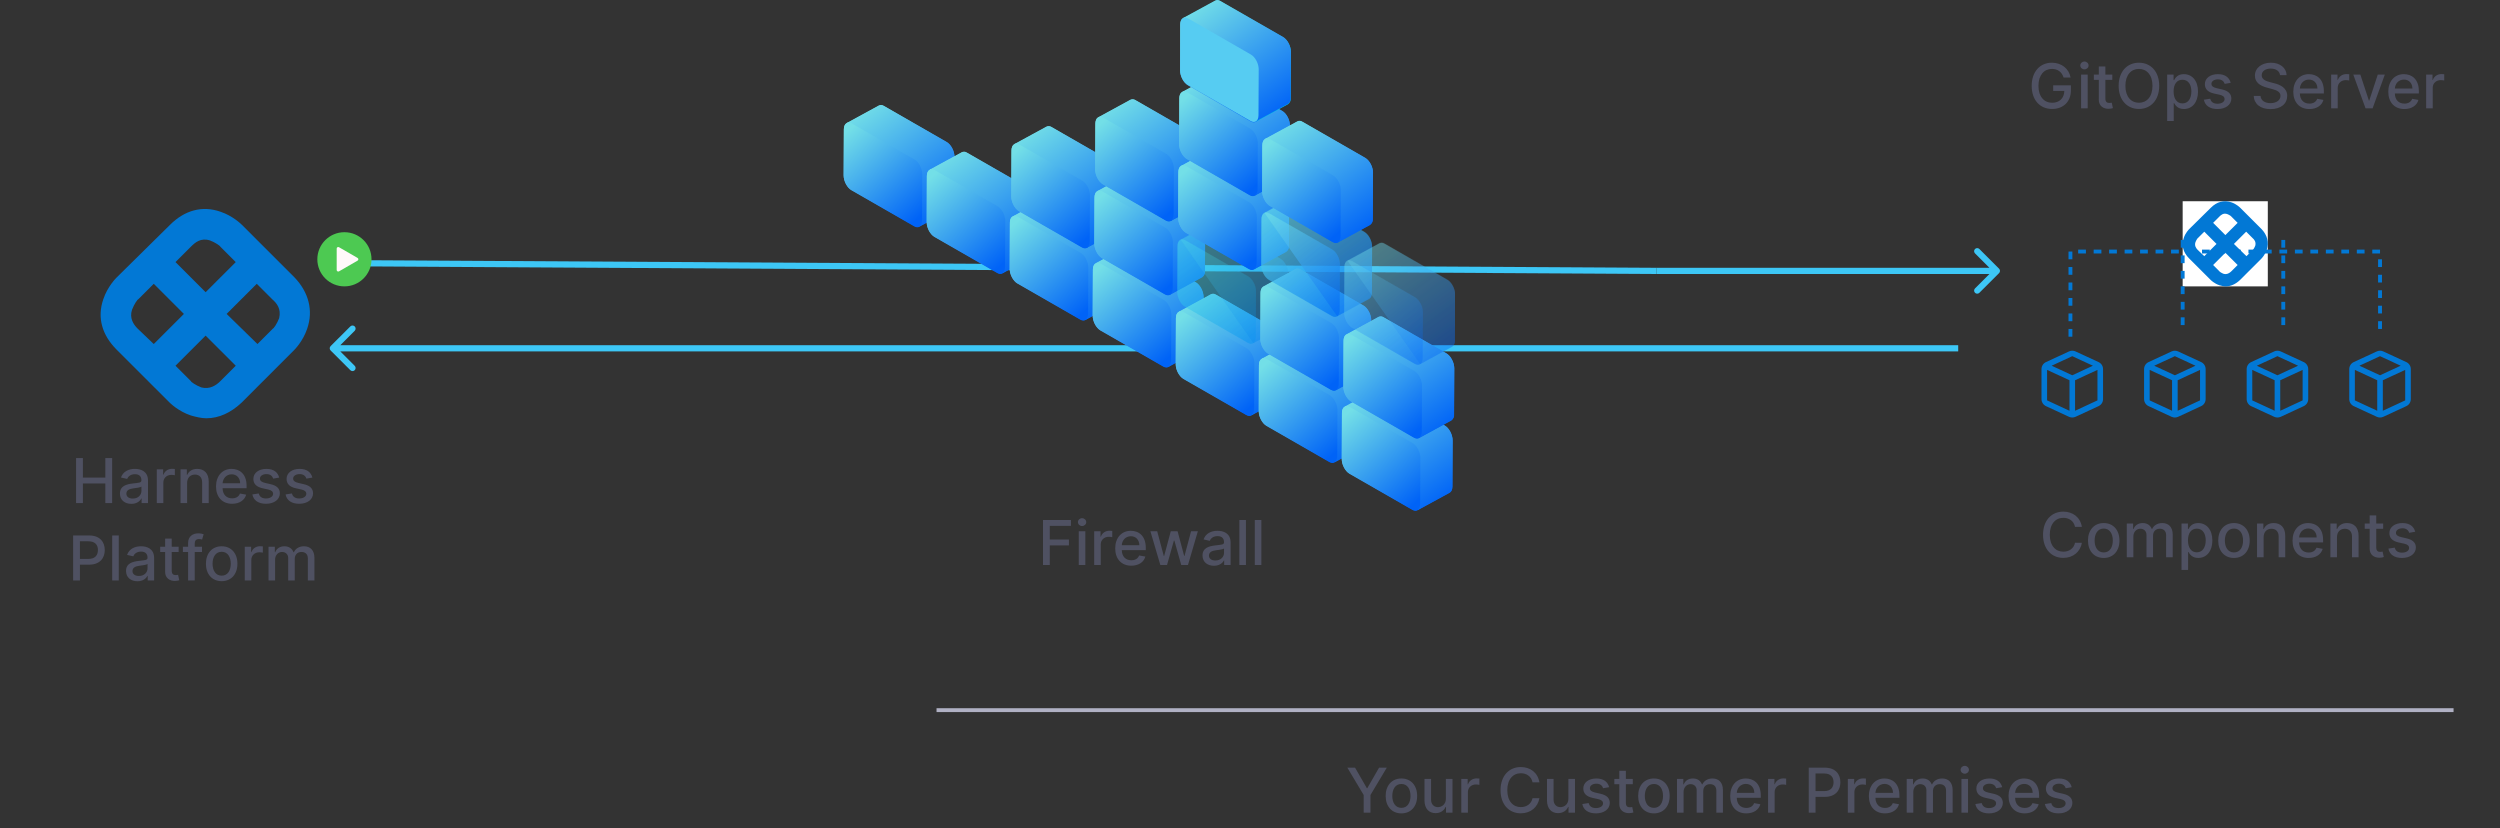 <svg width="323" height="107" viewBox="0 0 323 107" fill="none" xmlns="http://www.w3.org/2000/svg">
<rect x="0" y="0" width="323" height="107" fill="#333333" stroke="none"/>
<path d="M9.831 65H10.709V62.463H13.609V65H14.49V59.182H13.609V61.71H10.709V59.182H9.831V65ZM16.97 65.097C17.691 65.097 18.098 64.73 18.26 64.403H18.294V65H19.123V62.102C19.123 60.832 18.123 60.58 17.43 60.58C16.64 60.58 15.913 60.898 15.629 61.693L16.427 61.875C16.552 61.565 16.87 61.267 17.441 61.267C17.99 61.267 18.271 61.554 18.271 62.048V62.068C18.271 62.378 17.953 62.372 17.169 62.463C16.342 62.56 15.495 62.776 15.495 63.767C15.495 64.625 16.14 65.097 16.97 65.097ZM17.154 64.415C16.674 64.415 16.328 64.199 16.328 63.778C16.328 63.324 16.731 63.162 17.223 63.097C17.498 63.06 18.152 62.986 18.274 62.864V63.426C18.274 63.943 17.862 64.415 17.154 64.415ZM20.255 65H21.104V62.335C21.104 61.764 21.544 61.352 22.147 61.352C22.323 61.352 22.522 61.383 22.59 61.403V60.591C22.505 60.58 22.337 60.571 22.229 60.571C21.718 60.571 21.28 60.861 21.121 61.33H21.076V60.636H20.255V65ZM24.174 62.409C24.174 61.713 24.601 61.315 25.191 61.315C25.768 61.315 26.117 61.693 26.117 62.327V65H26.967V62.224C26.967 61.145 26.373 60.58 25.481 60.58C24.825 60.58 24.396 60.883 24.194 61.347H24.14V60.636H23.325V65H24.174V62.409ZM29.987 65.088C30.939 65.088 31.612 64.619 31.805 63.909L31.001 63.764C30.848 64.176 30.478 64.386 29.995 64.386C29.268 64.386 28.779 63.915 28.757 63.074H31.859V62.773C31.859 61.196 30.916 60.58 29.927 60.58C28.711 60.58 27.91 61.506 27.91 62.847C27.91 64.202 28.7 65.088 29.987 65.088ZM28.76 62.438C28.794 61.818 29.242 61.281 29.933 61.281C30.592 61.281 31.024 61.77 31.027 62.438H28.76ZM36.071 61.702C35.895 61.023 35.364 60.58 34.421 60.58C33.435 60.58 32.736 61.099 32.736 61.872C32.736 62.492 33.111 62.903 33.929 63.085L34.668 63.247C35.088 63.341 35.284 63.528 35.284 63.801C35.284 64.139 34.924 64.403 34.367 64.403C33.858 64.403 33.532 64.185 33.429 63.756L32.608 63.881C32.75 64.653 33.392 65.088 34.373 65.088C35.426 65.088 36.157 64.528 36.157 63.739C36.157 63.122 35.765 62.742 34.963 62.557L34.27 62.398C33.79 62.284 33.583 62.122 33.586 61.827C33.583 61.492 33.946 61.253 34.429 61.253C34.958 61.253 35.202 61.545 35.301 61.838L36.071 61.702ZM40.36 61.702C40.184 61.023 39.653 60.58 38.71 60.58C37.724 60.58 37.025 61.099 37.025 61.872C37.025 62.492 37.4 62.903 38.218 63.085L38.957 63.247C39.377 63.341 39.574 63.528 39.574 63.801C39.574 64.139 39.213 64.403 38.656 64.403C38.147 64.403 37.821 64.185 37.718 63.756L36.897 63.881C37.039 64.653 37.681 65.088 38.662 65.088C39.716 65.088 40.446 64.528 40.446 63.739C40.446 63.122 40.054 62.742 39.252 62.557L38.559 62.398C38.079 62.284 37.872 62.122 37.875 61.827C37.872 61.492 38.235 61.253 38.718 61.253C39.247 61.253 39.491 61.545 39.591 61.838L40.36 61.702ZM9.448 75H10.326V72.954H11.519C12.868 72.954 13.536 72.139 13.536 71.065C13.536 69.994 12.874 69.182 11.522 69.182H9.448V75ZM10.326 72.21V69.935H11.428C12.297 69.935 12.652 70.406 12.652 71.065C12.652 71.724 12.297 72.21 11.439 72.21H10.326ZM15.346 69.182H14.497V75H15.346V69.182ZM17.759 75.097C18.48 75.097 18.887 74.73 19.049 74.403H19.083V75H19.912V72.102C19.912 70.832 18.912 70.579 18.219 70.579C17.429 70.579 16.702 70.898 16.418 71.693L17.216 71.875C17.341 71.565 17.659 71.267 18.23 71.267C18.779 71.267 19.06 71.554 19.06 72.048V72.068C19.06 72.378 18.742 72.372 17.958 72.463C17.131 72.56 16.284 72.776 16.284 73.767C16.284 74.625 16.929 75.097 17.759 75.097ZM17.944 74.415C17.463 74.415 17.117 74.199 17.117 73.778C17.117 73.324 17.52 73.162 18.012 73.097C18.287 73.06 18.941 72.986 19.063 72.864V73.426C19.063 73.943 18.651 74.415 17.944 74.415ZM23.081 70.636H22.186V69.591H21.336V70.636H20.697V71.318H21.336V73.895C21.334 74.688 21.939 75.071 22.609 75.057C22.879 75.054 23.061 75.003 23.16 74.966L23.007 74.264C22.95 74.276 22.845 74.301 22.709 74.301C22.433 74.301 22.186 74.21 22.186 73.719V71.318H23.081V70.636ZM26.097 70.636H25.157V70.244C25.157 69.858 25.316 69.648 25.73 69.648C25.907 69.648 26.032 69.688 26.111 69.713L26.31 69.026C26.191 68.98 25.944 68.909 25.6 68.909C24.909 68.909 24.304 69.312 24.304 70.131V70.636H23.631V71.318H24.304V75H25.157V71.318H26.097V70.636ZM28.64 75.088C29.87 75.088 30.674 74.188 30.674 72.838C30.674 71.48 29.87 70.579 28.64 70.579C27.409 70.579 26.605 71.48 26.605 72.838C26.605 74.188 27.409 75.088 28.64 75.088ZM28.642 74.375C27.838 74.375 27.463 73.673 27.463 72.835C27.463 72 27.838 71.29 28.642 71.29C29.441 71.29 29.816 72 29.816 72.835C29.816 73.673 29.441 74.375 28.642 74.375ZM31.622 75H32.471V72.335C32.471 71.764 32.912 71.352 33.514 71.352C33.69 71.352 33.889 71.383 33.957 71.403V70.591C33.872 70.579 33.704 70.571 33.596 70.571C33.085 70.571 32.647 70.861 32.488 71.329H32.443V70.636H31.622V75ZM34.692 75H35.541V72.31C35.541 71.722 35.953 71.312 36.436 71.312C36.908 71.312 37.235 71.625 37.235 72.099V75H38.081V72.219C38.081 71.693 38.402 71.312 38.956 71.312C39.405 71.312 39.775 71.562 39.775 72.153V75H40.624V72.074C40.624 71.077 40.067 70.579 39.277 70.579C38.65 70.579 38.178 70.881 37.968 71.347H37.922C37.732 70.869 37.331 70.579 36.749 70.579C36.172 70.579 35.743 70.867 35.561 71.347H35.508V70.636H34.692V75Z" fill="#4F5162"/>
<path d="M134.756 73H135.634V70.463H138.106V69.71H135.634V67.938H138.364V67.182H134.756V73ZM139.376 73H140.225V68.636H139.376V73ZM139.805 67.963C140.097 67.963 140.342 67.736 140.342 67.457C140.342 67.179 140.097 66.949 139.805 66.949C139.509 66.949 139.268 67.179 139.268 67.457C139.268 67.736 139.509 67.963 139.805 67.963ZM141.368 73H142.217V70.335C142.217 69.764 142.658 69.352 143.26 69.352C143.436 69.352 143.635 69.383 143.703 69.403V68.591C143.618 68.579 143.45 68.571 143.342 68.571C142.831 68.571 142.393 68.861 142.234 69.329H142.189V68.636H141.368V73ZM146.163 73.088C147.114 73.088 147.788 72.619 147.981 71.909L147.177 71.764C147.023 72.176 146.654 72.386 146.171 72.386C145.444 72.386 144.955 71.915 144.933 71.074H148.035V70.773C148.035 69.196 147.092 68.579 146.103 68.579C144.887 68.579 144.086 69.506 144.086 70.847C144.086 72.202 144.876 73.088 146.163 73.088ZM144.935 70.438C144.969 69.818 145.418 69.281 146.109 69.281C146.768 69.281 147.2 69.77 147.202 70.438H144.935ZM149.915 73H150.779L151.665 69.849H151.731L152.617 73H153.484L154.765 68.636H153.887L153.038 71.827H152.995L152.143 68.636H151.265L150.407 71.841H150.364L149.509 68.636H148.631L149.915 73ZM156.841 73.097C157.562 73.097 157.969 72.73 158.131 72.403H158.165V73H158.994V70.102C158.994 68.832 157.994 68.579 157.301 68.579C156.511 68.579 155.784 68.898 155.5 69.693L156.298 69.875C156.423 69.565 156.741 69.267 157.312 69.267C157.861 69.267 158.142 69.554 158.142 70.048V70.068C158.142 70.378 157.824 70.372 157.04 70.463C156.213 70.56 155.366 70.776 155.366 71.767C155.366 72.625 156.011 73.097 156.841 73.097ZM157.026 72.415C156.545 72.415 156.199 72.199 156.199 71.778C156.199 71.324 156.602 71.162 157.094 71.097C157.369 71.06 158.023 70.986 158.145 70.864V71.426C158.145 71.943 157.733 72.415 157.026 72.415ZM160.975 67.182H160.126V73H160.975V67.182ZM162.967 67.182H162.118V73H162.967V67.182Z" fill="#4F5162"/>
<path d="M266.62 10.02H267.52C267.324 8.886 266.355 8.102 265.1 8.102C263.594 8.102 262.495 9.236 262.495 11.094C262.495 12.935 263.563 14.079 265.14 14.079C266.551 14.079 267.56 13.153 267.56 11.685V11.023H265.273V11.747H266.711C266.691 12.685 266.071 13.278 265.14 13.278C264.114 13.278 263.367 12.503 263.367 11.088C263.367 9.679 264.12 8.903 265.105 8.903C265.878 8.903 266.401 9.33 266.62 10.02ZM268.88 14H269.729V9.636H268.88V14ZM269.309 8.963C269.601 8.963 269.846 8.736 269.846 8.457C269.846 8.179 269.601 7.949 269.309 7.949C269.013 7.949 268.772 8.179 268.772 8.457C268.772 8.736 269.013 8.963 269.309 8.963ZM272.909 9.636H272.014V8.591H271.164V9.636H270.525V10.318H271.164V12.895C271.162 13.688 271.767 14.071 272.437 14.057C272.707 14.054 272.889 14.003 272.988 13.966L272.835 13.264C272.778 13.276 272.673 13.301 272.537 13.301C272.261 13.301 272.014 13.21 272.014 12.719V10.318H272.909V9.636ZM278.971 11.091C278.971 9.23 277.857 8.102 276.351 8.102C274.84 8.102 273.729 9.23 273.729 11.091C273.729 12.949 274.84 14.079 276.351 14.079C277.857 14.079 278.971 12.952 278.971 11.091ZM278.101 11.091C278.101 12.508 277.351 13.278 276.351 13.278C275.348 13.278 274.601 12.508 274.601 11.091C274.601 9.673 275.348 8.903 276.351 8.903C277.351 8.903 278.101 9.673 278.101 11.091ZM279.997 15.636H280.846V13.321H280.897C281.051 13.599 281.363 14.085 282.159 14.085C283.216 14.085 283.983 13.239 283.983 11.827C283.983 10.412 283.204 9.58 282.15 9.58C281.341 9.58 281.048 10.074 280.897 10.344H280.826V9.636H279.997V15.636ZM280.829 11.818C280.829 10.906 281.227 10.301 281.968 10.301C282.738 10.301 283.125 10.952 283.125 11.818C283.125 12.693 282.727 13.361 281.968 13.361C281.238 13.361 280.829 12.736 280.829 11.818ZM288.204 10.702C288.028 10.023 287.497 9.58 286.554 9.58C285.568 9.58 284.869 10.099 284.869 10.872C284.869 11.492 285.244 11.903 286.062 12.085L286.801 12.247C287.221 12.341 287.417 12.528 287.417 12.801C287.417 13.139 287.056 13.403 286.5 13.403C285.991 13.403 285.664 13.185 285.562 12.756L284.741 12.881C284.883 13.653 285.525 14.088 286.505 14.088C287.559 14.088 288.289 13.528 288.289 12.739C288.289 12.122 287.897 11.742 287.096 11.557L286.403 11.398C285.923 11.284 285.716 11.122 285.718 10.827C285.716 10.492 286.079 10.253 286.562 10.253C287.091 10.253 287.335 10.546 287.434 10.838L288.204 10.702ZM294.582 9.71H295.429C295.403 8.778 294.579 8.102 293.397 8.102C292.23 8.102 291.335 8.77 291.335 9.773C291.335 10.582 291.914 11.057 292.849 11.31L293.537 11.497C294.159 11.662 294.639 11.867 294.639 12.383C294.639 12.952 294.096 13.327 293.349 13.327C292.673 13.327 292.11 13.026 292.059 12.392H291.179C291.235 13.446 292.051 14.097 293.355 14.097C294.721 14.097 295.508 13.378 295.508 12.392C295.508 11.344 294.574 10.938 293.835 10.756L293.267 10.608C292.812 10.492 292.207 10.278 292.21 9.722C292.21 9.227 292.662 8.861 293.377 8.861C294.045 8.861 294.52 9.173 294.582 9.71ZM298.37 14.088C299.321 14.088 299.995 13.619 300.188 12.909L299.384 12.764C299.23 13.176 298.861 13.386 298.378 13.386C297.651 13.386 297.162 12.915 297.14 12.074H300.242V11.773C300.242 10.196 299.299 9.58 298.31 9.58C297.094 9.58 296.293 10.506 296.293 11.847C296.293 13.202 297.083 14.088 298.37 14.088ZM297.142 11.438C297.176 10.818 297.625 10.281 298.316 10.281C298.975 10.281 299.407 10.77 299.409 11.438H297.142ZM301.184 14H302.034V11.335C302.034 10.764 302.474 10.352 303.076 10.352C303.252 10.352 303.451 10.383 303.52 10.403V9.591C303.434 9.58 303.267 9.571 303.159 9.571C302.647 9.571 302.21 9.861 302.051 10.329H302.005V9.636H301.184V14ZM308.12 9.636H307.208L306.106 12.994H306.061L304.956 9.636H304.044L305.629 14H306.538L308.12 9.636ZM310.643 14.088C311.595 14.088 312.268 13.619 312.461 12.909L311.657 12.764C311.504 13.176 311.135 13.386 310.652 13.386C309.924 13.386 309.436 12.915 309.413 12.074H312.515V11.773C312.515 10.196 311.572 9.58 310.583 9.58C309.368 9.58 308.566 10.506 308.566 11.847C308.566 13.202 309.356 14.088 310.643 14.088ZM309.416 11.438C309.45 10.818 309.899 10.281 310.589 10.281C311.248 10.281 311.68 10.77 311.683 11.438H309.416ZM313.458 14H314.307V11.335C314.307 10.764 314.748 10.352 315.35 10.352C315.526 10.352 315.725 10.383 315.793 10.403V9.591C315.708 9.58 315.54 9.571 315.432 9.571C314.921 9.571 314.483 9.861 314.324 10.329H314.279V9.636H313.458V14Z" fill="#4F5162"/>
<path d="M268.979 68.074C268.781 66.829 267.806 66.102 266.576 66.102C265.07 66.102 263.96 67.23 263.96 69.091C263.96 70.952 265.065 72.079 266.576 72.079C267.854 72.079 268.789 71.278 268.979 70.128L268.093 70.125C267.942 70.869 267.317 71.278 266.582 71.278C265.585 71.278 264.832 70.514 264.832 69.091C264.832 67.679 265.582 66.903 266.585 66.903C267.326 66.903 267.948 67.321 268.093 68.074H268.979ZM271.8 72.088C273.03 72.088 273.834 71.188 273.834 69.838C273.834 68.48 273.03 67.579 271.8 67.579C270.57 67.579 269.766 68.48 269.766 69.838C269.766 71.188 270.57 72.088 271.8 72.088ZM271.803 71.375C270.999 71.375 270.624 70.673 270.624 69.835C270.624 69 270.999 68.29 271.803 68.29C272.601 68.29 272.976 69 272.976 69.835C272.976 70.673 272.601 71.375 271.803 71.375ZM274.782 72H275.631V69.31C275.631 68.722 276.043 68.312 276.526 68.312C276.998 68.312 277.325 68.625 277.325 69.099V72H278.171V69.219C278.171 68.693 278.492 68.312 279.046 68.312C279.495 68.312 279.864 68.562 279.864 69.153V72H280.714V69.074C280.714 68.077 280.157 67.579 279.367 67.579C278.739 67.579 278.268 67.881 278.058 68.347H278.012C277.822 67.869 277.421 67.579 276.839 67.579C276.262 67.579 275.833 67.867 275.651 68.347H275.597V67.636H274.782V72ZM281.852 73.636H282.702V71.321H282.753C282.906 71.599 283.219 72.085 284.014 72.085C285.071 72.085 285.838 71.239 285.838 69.827C285.838 68.412 285.06 67.579 284.006 67.579C283.196 67.579 282.903 68.074 282.753 68.344H282.682V67.636H281.852V73.636ZM282.685 69.818C282.685 68.906 283.082 68.301 283.824 68.301C284.594 68.301 284.98 68.952 284.98 69.818C284.98 70.693 284.582 71.361 283.824 71.361C283.094 71.361 282.685 70.736 282.685 69.818ZM288.628 72.088C289.858 72.088 290.662 71.188 290.662 69.838C290.662 68.48 289.858 67.579 288.628 67.579C287.398 67.579 286.594 68.48 286.594 69.838C286.594 71.188 287.398 72.088 288.628 72.088ZM288.631 71.375C287.827 71.375 287.452 70.673 287.452 69.835C287.452 69 287.827 68.29 288.631 68.29C289.429 68.29 289.804 69 289.804 69.835C289.804 70.673 289.429 71.375 288.631 71.375ZM292.46 69.409C292.46 68.713 292.886 68.315 293.477 68.315C294.053 68.315 294.403 68.693 294.403 69.327V72H295.252V69.224C295.252 68.145 294.658 67.579 293.766 67.579C293.11 67.579 292.681 67.883 292.479 68.347H292.425V67.636H291.61V72H292.46V69.409ZM298.272 72.088C299.224 72.088 299.897 71.619 300.09 70.909L299.286 70.764C299.133 71.176 298.763 71.386 298.281 71.386C297.553 71.386 297.065 70.915 297.042 70.074H300.144V69.773C300.144 68.196 299.201 67.579 298.212 67.579C296.996 67.579 296.195 68.506 296.195 69.847C296.195 71.202 296.985 72.088 298.272 72.088ZM297.045 69.438C297.079 68.818 297.528 68.281 298.218 68.281C298.877 68.281 299.309 68.77 299.312 69.438H297.045ZM301.936 69.409C301.936 68.713 302.362 68.315 302.953 68.315C303.53 68.315 303.879 68.693 303.879 69.327V72H304.729V69.224C304.729 68.145 304.135 67.579 303.243 67.579C302.587 67.579 302.158 67.883 301.956 68.347H301.902V67.636H301.087V72H301.936V69.409ZM307.905 67.636H307.01V66.591H306.161V67.636H305.521V68.318H306.161V70.895C306.158 71.688 306.763 72.071 307.433 72.057C307.703 72.054 307.885 72.003 307.984 71.966L307.831 71.264C307.774 71.276 307.669 71.301 307.533 71.301C307.257 71.301 307.01 71.21 307.01 70.719V68.318H307.905V67.636ZM312.044 68.702C311.868 68.023 311.337 67.579 310.393 67.579C309.408 67.579 308.709 68.099 308.709 68.872C308.709 69.492 309.084 69.903 309.902 70.085L310.641 70.247C311.061 70.341 311.257 70.528 311.257 70.801C311.257 71.139 310.896 71.403 310.339 71.403C309.831 71.403 309.504 71.185 309.402 70.756L308.581 70.881C308.723 71.653 309.365 72.088 310.345 72.088C311.399 72.088 312.129 71.528 312.129 70.739C312.129 70.122 311.737 69.742 310.936 69.557L310.243 69.398C309.763 69.284 309.555 69.122 309.558 68.827C309.555 68.492 309.919 68.253 310.402 68.253C310.93 68.253 311.175 68.546 311.274 68.838L312.044 68.702Z" fill="#4F5162"/>
<path fill-rule="evenodd" clip-rule="evenodd" d="M36.07 41.101C35.798 41.825 35.346 42.458 35.255 42.458L33.264 44.449L29.28 40.558L33.173 36.667L35.164 38.658C35.798 39.201 36.341 39.925 36.07 41.101ZM26.023 50.059C25.298 49.788 24.665 49.336 24.665 49.245L22.673 47.254L26.566 43.363L30.458 47.254L28.467 49.245C27.924 49.788 27.109 50.331 26.023 50.059ZM17.059 40.015C17.331 39.291 17.783 38.658 17.874 38.658L19.866 36.667L23.758 40.558L19.866 44.449L17.783 42.458C17.24 41.915 16.697 41.101 17.059 40.015ZM27.109 31.057C27.833 31.329 28.467 31.781 28.467 31.872L30.458 33.862L26.566 37.753L22.673 33.862L24.665 31.872C25.208 31.329 25.932 30.695 27.109 31.057ZM38.062 35.853L31.272 29.067C31.182 28.977 30.096 27.891 28.466 27.348C26.112 26.533 23.849 27.167 21.948 29.067L15.068 35.853C14.977 35.944 13.891 37.03 13.348 38.659C12.533 41.011 13.167 43.273 15.068 45.174L21.858 51.96C21.948 52.051 23.034 53.137 24.664 53.68C25.297 53.861 26.022 54.041 26.655 54.041C28.285 54.041 29.824 53.318 31.182 52.051L37.971 45.264C38.062 45.174 39.148 44.088 39.691 42.459C40.506 40.106 39.873 37.754 38.062 35.853Z" fill="#0278D5"/>
<path d="M258.283 35.283C258.439 35.127 258.439 34.873 258.283 34.717L255.737 32.172C255.581 32.015 255.328 32.015 255.172 32.172C255.015 32.328 255.015 32.581 255.172 32.737L257.434 35L255.172 37.263C255.015 37.419 255.015 37.672 255.172 37.828C255.328 37.985 255.581 37.985 255.737 37.828L258.283 35.283ZM214 35.4L258 35.4L258 34.6L214 34.6L214 35.4Z" fill="#3DC7F6"/>
<path d="M42.717 44.717C42.561 44.873 42.561 45.127 42.717 45.283L45.263 47.828C45.419 47.985 45.672 47.985 45.828 47.828C45.985 47.672 45.985 47.419 45.828 47.263L43.566 45L45.828 42.737C45.985 42.581 45.985 42.328 45.828 42.172C45.672 42.015 45.419 42.015 45.263 42.172L42.717 44.717ZM43 45.4H253V44.6H43V45.4Z" fill="#3DC7F6"/>
<path d="M214 35L44 34" stroke="#3DC7F6" stroke-width="0.8"/>
<g clip-path="url(#clip0)">
<path d="M122.317 18.386L114.2 13.714C114.105 13.649 113.995 13.61 113.88 13.601C113.766 13.592 113.651 13.613 113.547 13.663L109.418 15.92L118.818 29.277L122.94 27.028C123.065 26.936 123.163 26.813 123.225 26.672C123.286 26.531 123.309 26.377 123.292 26.224L123.318 20.284C123.321 19.557 122.874 18.706 122.317 18.386Z" fill="url(#paint0_linear)"/>
<path d="M118.119 29.245L110.002 24.583C109.445 24.265 109 23.414 109 22.682L109.027 16.74C109.027 16.018 109.484 15.674 110.038 15.994L118.158 20.657C118.713 20.974 119.16 21.828 119.157 22.56L119.13 28.5C119.128 29.231 118.673 29.566 118.119 29.245Z" fill="url(#paint1_linear)"/>
<g style="mix-blend-mode:overlay">
<g style="mix-blend-mode:overlay">
<path d="M122.317 18.34L114.2 13.68C114.106 13.614 113.996 13.574 113.881 13.565C113.766 13.556 113.651 13.577 113.547 13.627L109.418 15.879L118.818 29.231L122.94 26.984C123.064 26.893 123.162 26.772 123.224 26.632C123.286 26.493 123.311 26.339 123.294 26.188L123.321 20.248C123.321 19.512 122.874 18.66 122.317 18.34Z" fill="url(#paint2_linear)"/>
</g>
<g style="mix-blend-mode:overlay">
<path d="M118.119 29.2L110.002 24.54C109.445 24.22 109 23.368 109 22.637L109.027 16.697C109.027 15.975 109.484 15.631 110.038 15.948L118.158 20.611C118.713 20.931 119.16 21.783 119.157 22.514L119.13 28.454C119.128 29.186 118.673 29.52 118.119 29.2Z" fill="url(#paint3_linear)"/>
</g>
</g>
<path d="M133.043 24.417L124.924 19.757C124.83 19.691 124.72 19.652 124.606 19.642C124.492 19.633 124.377 19.654 124.274 19.704L120.144 21.954L129.542 35.309L133.678 33.062C133.803 32.971 133.901 32.849 133.963 32.71C134.025 32.57 134.049 32.417 134.033 32.265L134.057 26.325C134.047 25.589 133.598 24.737 133.043 24.417Z" fill="url(#paint4_linear)"/>
<path d="M128.845 35.277L120.728 30.617C120.173 30.297 119.724 29.445 119.729 28.714L119.751 22.774C119.751 22.052 120.205 21.708 120.762 22.026L128.879 26.688C129.436 27.008 129.884 27.86 129.881 28.591L129.854 34.531C129.854 35.263 129.4 35.607 128.845 35.277Z" fill="url(#paint5_linear)"/>
<g style="mix-blend-mode:overlay">
<g style="mix-blend-mode:overlay">
<path d="M133.043 24.371L124.923 19.711C124.83 19.645 124.72 19.606 124.606 19.596C124.491 19.587 124.376 19.608 124.273 19.658L120.144 21.908L129.541 35.263L133.678 33.016C133.802 32.925 133.9 32.803 133.963 32.664C134.025 32.524 134.049 32.371 134.032 32.219L134.057 26.279C134.047 25.543 133.597 24.691 133.043 24.371Z" fill="url(#paint6_linear)"/>
</g>
<g style="mix-blend-mode:overlay">
<path d="M128.845 35.232L120.728 30.572C120.173 30.252 119.724 29.4 119.729 28.669L119.751 22.728C119.751 22.007 120.205 21.663 120.762 21.98L128.879 26.643C129.436 26.963 129.884 27.814 129.881 28.546L129.854 34.486C129.854 35.217 129.4 35.552 128.845 35.232Z" fill="url(#paint7_linear)"/>
</g>
</g>
<path d="M143.77 30.439L135.65 25.777C135.557 25.711 135.447 25.672 135.333 25.663C135.218 25.653 135.103 25.674 135 25.724L130.876 27.978L140.275 41.328L144.4 39.081C144.524 38.991 144.622 38.87 144.684 38.73C144.746 38.591 144.769 38.438 144.752 38.287L144.779 32.347C144.771 31.611 144.324 30.759 143.77 30.439Z" fill="url(#paint8_linear)"/>
<path d="M139.569 41.299L131.452 36.636C130.895 36.319 130.448 35.465 130.451 34.733L130.478 28.793C130.478 28.072 130.934 27.727 131.492 28.047L139.609 32.72C140.166 33.04 140.613 33.891 140.61 34.623L140.583 40.563C140.579 41.285 140.127 41.621 139.569 41.299Z" fill="url(#paint9_linear)"/>
<g style="mix-blend-mode:overlay">
<g style="mix-blend-mode:overlay">
<path d="M143.77 30.393L135.65 25.743C135.556 25.678 135.447 25.639 135.332 25.63C135.218 25.621 135.103 25.642 135 25.692L130.876 27.944L140.275 41.285L144.4 39.035C144.524 38.944 144.622 38.823 144.684 38.683C144.745 38.543 144.769 38.39 144.752 38.239L144.779 32.299C144.771 31.565 144.324 30.713 143.77 30.393Z" fill="url(#paint10_linear)"/>
</g>
<g style="mix-blend-mode:overlay">
<path d="M139.569 41.253L131.452 36.591C130.895 36.273 130.448 35.422 130.451 34.688L130.478 28.748C130.478 28.026 130.934 27.682 131.492 28.002L139.609 32.664C140.166 32.982 140.613 33.834 140.61 34.567L140.583 40.508C140.579 41.239 140.127 41.573 139.569 41.253Z" fill="url(#paint11_linear)"/>
</g>
</g>
<path d="M154.493 36.504L146.384 31.844C146.29 31.778 146.18 31.738 146.065 31.729C145.95 31.72 145.835 31.741 145.731 31.791L141.604 34.045L150.994 47.395L155.119 45.148C155.334 45.026 155.471 44.751 155.473 44.352L155.5 38.412C155.498 37.676 155.051 36.824 154.493 36.504Z" fill="url(#paint12_linear)"/>
<path d="M150.293 47.364L142.179 42.704C141.622 42.384 141.175 41.532 141.177 40.801L141.204 34.861C141.204 34.127 141.661 33.793 142.215 34.113L150.335 38.775C150.89 39.095 151.339 39.947 151.334 40.678L151.307 46.618C151.305 47.35 150.853 47.684 150.293 47.364Z" fill="url(#paint13_linear)"/>
<g style="mix-blend-mode:overlay">
<g style="mix-blend-mode:overlay">
<path d="M154.494 36.459L146.384 31.798C146.29 31.733 146.18 31.693 146.065 31.683C145.951 31.674 145.835 31.696 145.732 31.745L141.595 33.995L150.995 47.35L155.119 45.103C155.334 44.982 155.471 44.706 155.474 44.306L155.501 38.366C155.498 37.63 155.051 36.778 154.494 36.459Z" fill="url(#paint14_linear)"/>
</g>
<g style="mix-blend-mode:overlay">
<path d="M150.294 47.319L142.177 42.658C141.62 42.338 141.172 41.487 141.175 40.755L141.202 34.815C141.202 34.093 141.659 33.749 142.213 34.067L150.335 38.734C150.89 39.054 151.339 39.906 151.334 40.638L151.308 46.578C151.305 47.304 150.853 47.636 150.294 47.319Z" fill="url(#paint15_linear)"/>
</g>
</g>
<path d="M165.22 42.769L157.103 38.109C157.009 38.043 156.899 38.003 156.784 37.994C156.67 37.985 156.554 38.006 156.451 38.056L152.324 40.31L161.719 53.651L165.843 51.404C165.968 51.313 166.066 51.191 166.128 51.052C166.19 50.912 166.214 50.759 166.198 50.607L166.224 44.667C166.224 43.941 165.777 43.089 165.22 42.769Z" fill="url(#paint16_linear)"/>
<path d="M161.022 53.629L152.903 48.969C152.348 48.649 151.901 47.797 151.904 47.066L151.93 41.126C151.93 40.404 152.387 40.06 152.942 40.378L161.059 45.04C161.616 45.36 162.063 46.212 162.061 46.943L162.034 52.883C162.022 53.615 161.577 53.949 161.022 53.629Z" fill="url(#paint17_linear)"/>
<g style="mix-blend-mode:overlay">
<g style="mix-blend-mode:overlay">
<path d="M165.22 42.723L157.103 38.063C157.009 37.997 156.899 37.958 156.784 37.948C156.67 37.939 156.554 37.961 156.451 38.01L152.324 40.265L161.721 53.62L165.846 51.372C165.97 51.282 166.068 51.16 166.13 51.021C166.192 50.881 166.217 50.728 166.2 50.576L166.227 44.636C166.224 43.895 165.777 43.043 165.22 42.723Z" fill="url(#paint18_linear)"/>
</g>
<g style="mix-blend-mode:overlay">
<path d="M161.022 53.583L152.903 48.923C152.348 48.603 151.901 47.752 151.904 47.02L151.93 41.08C151.93 40.358 152.387 40.014 152.942 40.332L161.059 44.99C161.616 45.31 162.063 46.161 162.061 46.893L162.034 52.833C162.022 53.569 161.577 53.903 161.022 53.583Z" fill="url(#paint19_linear)"/>
</g>
</g>
<path d="M175.949 48.839L167.83 44.176C167.736 44.111 167.626 44.072 167.512 44.062C167.398 44.053 167.283 44.074 167.18 44.123L163.055 46.378L172.452 59.733L176.577 57.486C176.701 57.395 176.799 57.274 176.861 57.135C176.923 56.996 176.946 56.843 176.929 56.692L176.956 50.752C176.951 50.008 176.501 49.154 175.949 48.839Z" fill="url(#paint20_linear)"/>
<path d="M171.746 59.697L163.63 55.034C163.075 54.714 162.625 53.863 162.63 53.131L162.655 47.191C162.655 46.469 163.112 46.126 163.669 46.445L171.795 51.106C172.352 51.426 172.8 52.277 172.797 53.009L172.773 58.944C172.758 59.68 172.304 60.014 171.746 59.697Z" fill="url(#paint21_linear)"/>
<g style="mix-blend-mode:overlay">
<g style="mix-blend-mode:overlay">
<path d="M175.949 48.791L167.83 44.128C167.736 44.063 167.626 44.024 167.512 44.014C167.398 44.005 167.283 44.026 167.18 44.075L163.055 46.33L172.452 59.685L176.577 57.438C176.701 57.347 176.799 57.227 176.861 57.087C176.923 56.948 176.946 56.795 176.929 56.644L176.956 50.704C176.951 49.963 176.501 49.111 175.949 48.791Z" fill="url(#paint22_linear)"/>
</g>
<g style="mix-blend-mode:overlay">
<path d="M171.746 59.651L163.63 54.988C163.075 54.671 162.625 53.817 162.63 53.085L162.655 47.145C162.655 46.423 163.112 46.079 163.669 46.399L171.795 51.059C172.352 51.379 172.8 52.231 172.797 52.962L172.773 58.903C172.758 59.636 172.304 59.971 171.746 59.651Z" fill="url(#paint23_linear)"/>
</g>
</g>
<path d="M143.977 21.111L135.86 16.449C135.766 16.384 135.656 16.344 135.541 16.335C135.427 16.326 135.311 16.347 135.208 16.396L131.078 18.645L140.478 31.998L144.6 29.748C144.724 29.657 144.822 29.536 144.884 29.396C144.947 29.257 144.971 29.104 144.954 28.952L144.981 23.012C144.981 22.283 144.534 21.431 143.977 21.111Z" fill="url(#paint24_linear)"/>
<path d="M139.787 31.972L131.662 27.309C131.105 26.991 130.658 26.137 130.661 25.406L130.688 19.466C130.688 18.744 131.144 18.4 131.699 18.72L139.819 23.383C140.373 23.7 140.82 24.552 140.818 25.286L140.791 31.226C140.789 31.957 140.334 32.292 139.787 31.972Z" fill="url(#paint25_linear)"/>
<g style="mix-blend-mode:overlay">
<g style="mix-blend-mode:overlay">
<path d="M143.977 21.066L135.86 16.403C135.766 16.338 135.656 16.299 135.541 16.291C135.426 16.282 135.311 16.303 135.208 16.353L131.079 18.6L140.478 31.957L144.6 29.708C144.725 29.617 144.823 29.495 144.885 29.356C144.947 29.216 144.971 29.063 144.955 28.911L144.982 22.971C144.982 22.238 144.534 21.386 143.977 21.066Z" fill="url(#paint26_linear)"/>
</g>
<g style="mix-blend-mode:overlay">
<path d="M139.787 31.926L131.662 27.263C131.105 26.946 130.658 26.094 130.661 25.363L130.688 19.42C130.688 18.698 131.144 18.355 131.699 18.674L139.819 23.337C140.373 23.655 140.82 24.509 140.818 25.24L140.791 31.18C140.789 31.912 140.334 32.239 139.787 31.926Z" fill="url(#paint27_linear)"/>
</g>
</g>
<path d="M154.704 27.186L146.587 22.517C146.493 22.451 146.383 22.411 146.268 22.402C146.153 22.392 146.038 22.414 145.935 22.464L141.808 24.718L151.205 38.073L155.329 35.826C155.454 35.735 155.552 35.614 155.614 35.474C155.676 35.334 155.7 35.181 155.684 35.029L155.708 29.089C155.708 28.348 155.259 27.497 154.704 27.186Z" fill="url(#paint28_linear)"/>
<path d="M150.506 38.037L142.387 33.376C141.832 33.056 141.382 32.205 141.387 31.473L141.414 25.533C141.414 24.812 141.869 24.468 142.426 24.785L150.538 29.448C151.095 29.768 151.542 30.619 151.54 31.351L151.515 37.291C151.515 38.013 151.061 38.357 150.506 38.037Z" fill="url(#paint29_linear)"/>
<g style="mix-blend-mode:overlay">
<g style="mix-blend-mode:overlay">
<path d="M154.704 27.133L146.587 22.471C146.493 22.405 146.383 22.365 146.268 22.356C146.153 22.347 146.038 22.368 145.935 22.418L141.808 24.672L151.202 38.013L155.327 35.766C155.451 35.675 155.549 35.554 155.611 35.415C155.673 35.276 155.698 35.123 155.681 34.971L155.706 29.029C155.708 28.302 155.259 27.451 154.704 27.133Z" fill="url(#paint30_linear)"/>
</g>
<g style="mix-blend-mode:overlay">
<path d="M150.506 37.993L142.387 33.331C141.832 33.011 141.382 32.159 141.387 31.428L141.414 25.488C141.414 24.766 141.869 24.422 142.426 24.739L150.538 29.402C151.095 29.722 151.542 30.574 151.54 31.305L151.515 37.245C151.515 37.977 151.061 38.311 150.506 37.993Z" fill="url(#paint31_linear)"/>
</g>
</g>
<g opacity="0.4">
<path opacity="0.4" d="M165.442 33.442L157.323 28.782C157.23 28.716 157.12 28.676 157.005 28.667C156.891 28.657 156.776 28.679 156.673 28.729L152.549 30.983L161.946 44.338L166.07 42.091C166.195 42 166.293 41.879 166.354 41.739C166.416 41.599 166.439 41.446 166.422 41.294L166.449 35.354C166.432 34.613 165.985 33.762 165.442 33.442Z" fill="url(#paint32_linear)"/>
<path opacity="0.4" d="M161.23 44.302L153.113 39.642C152.556 39.322 152.109 38.47 152.111 37.739L152.138 31.799C152.138 31.077 152.595 30.733 153.152 31.05L161.269 35.713C161.826 36.033 162.273 36.884 162.271 37.616L162.244 43.546C162.239 44.287 161.777 44.622 161.23 44.302Z" fill="url(#paint33_linear)"/>
<g style="mix-blend-mode:overlay" opacity="0.4">
<path style="mix-blend-mode:overlay" opacity="0.4" d="M165.442 33.398L157.323 28.736C157.23 28.67 157.12 28.63 157.005 28.621C156.891 28.611 156.776 28.633 156.673 28.683L152.549 30.937L161.946 44.292L166.07 42.045C166.194 41.954 166.292 41.834 166.354 41.694C166.416 41.555 166.439 41.402 166.422 41.251L166.449 35.311C166.432 34.567 165.985 33.716 165.442 33.398Z" fill="url(#paint34_linear)"/>
<path style="mix-blend-mode:overlay" opacity="0.4" d="M161.23 44.268L153.113 39.605C152.556 39.285 152.109 38.434 152.111 37.702L152.138 31.762C152.138 31.04 152.595 30.696 153.152 31.014L161.269 35.676C161.826 35.996 162.273 36.848 162.271 37.579L162.244 43.52C162.239 44.241 161.777 44.576 161.23 44.268Z" fill="url(#paint35_linear)"/>
</g>
</g>
<g style="mix-blend-mode:overlay" opacity="0.5">
<g style="mix-blend-mode:overlay" opacity="0.5">
<path d="M165.442 33.441L157.323 28.779C157.229 28.714 157.119 28.675 157.005 28.666C156.891 28.657 156.776 28.679 156.673 28.728L152.549 30.98L161.946 44.338L166.053 42.102C166.177 42.011 166.275 41.89 166.337 41.751C166.399 41.611 166.422 41.458 166.405 41.306L166.42 35.366C166.432 34.623 165.985 33.771 165.442 33.441Z" fill="url(#paint36_linear)"/>
</g>
<g style="mix-blend-mode:overlay" opacity="0.5">
<path d="M161.23 44.311L153.113 39.648C152.556 39.331 152.109 38.479 152.111 37.748L152.138 31.805C152.138 31.084 152.595 30.739 153.152 31.059L161.269 35.722C161.826 36.04 162.273 36.894 162.271 37.625L162.244 43.565C162.239 44.297 161.777 44.631 161.23 44.311Z" fill="url(#paint37_linear)"/>
</g>
<g style="mix-blend-mode:overlay" opacity="0.5">
<g style="mix-blend-mode:overlay" opacity="0.5">
<path d="M165.442 33.405L157.323 28.745C157.23 28.679 157.12 28.64 157.005 28.63C156.891 28.621 156.776 28.642 156.673 28.692L152.549 30.947L161.946 44.301L166.07 42.054C166.195 41.964 166.293 41.842 166.354 41.703C166.416 41.563 166.439 41.41 166.422 41.258L166.449 35.318C166.432 34.577 165.985 33.725 165.442 33.405Z" fill="url(#paint38_linear)"/>
</g>
<g style="mix-blend-mode:overlay" opacity="0.5">
<path d="M161.23 44.268L153.113 39.608C152.556 39.288 152.109 38.436 152.111 37.705L152.138 31.765C152.138 31.031 152.595 30.699 153.152 31.016L161.269 35.679C161.826 35.999 162.273 36.851 162.271 37.582L162.244 43.522C162.239 44.251 161.777 44.585 161.23 44.268Z" fill="url(#paint39_linear)"/>
</g>
</g>
</g>
<path d="M176.154 39.509L168.037 34.847C167.943 34.781 167.833 34.742 167.718 34.733C167.604 34.723 167.489 34.744 167.385 34.794L163.256 37.05L172.655 50.405L176.78 48.158C176.995 48.038 177.132 47.764 177.134 47.364L177.161 41.424C177.171 40.681 176.711 39.829 176.154 39.509Z" fill="url(#paint40_linear)"/>
<path d="M171.957 50.369L163.84 45.712C163.283 45.392 162.835 44.54 162.838 43.809L162.865 37.868C162.865 37.147 163.322 36.803 163.876 37.123L171.996 41.783C172.55 42.103 173 42.955 172.995 43.686L172.968 49.626C172.966 50.355 172.514 50.689 171.957 50.369Z" fill="url(#paint41_linear)"/>
<g style="mix-blend-mode:overlay">
<g style="mix-blend-mode:overlay">
<path d="M176.155 39.456L168.038 34.793C167.944 34.728 167.833 34.689 167.719 34.679C167.604 34.67 167.489 34.691 167.385 34.74L163.258 36.992L172.658 50.35L176.78 48.117C176.995 47.994 177.132 47.72 177.134 47.321L177.161 41.381C177.171 40.635 176.712 39.783 176.155 39.456Z" fill="url(#paint42_linear)"/>
</g>
<g style="mix-blend-mode:overlay">
<path d="M171.957 50.323L163.84 45.661C163.283 45.343 162.835 44.489 162.838 43.758L162.865 37.818C162.865 37.096 163.322 36.752 163.876 37.072L171.996 41.734C172.55 42.052 173 42.904 172.995 43.637L172.968 49.577C172.966 50.309 172.514 50.643 171.957 50.323Z" fill="url(#paint43_linear)"/>
</g>
</g>
<path d="M154.821 17.637L146.704 12.975C146.61 12.91 146.5 12.871 146.385 12.862C146.27 12.853 146.155 12.875 146.052 12.924L141.925 15.176L151.322 28.534L155.447 26.284C155.571 26.193 155.669 26.072 155.731 25.932C155.793 25.793 155.817 25.639 155.801 25.488L155.825 19.548C155.825 18.809 155.376 17.957 154.821 17.637Z" fill="url(#paint44_linear)"/>
<path d="M150.623 28.497L142.504 23.835C141.949 23.517 141.5 22.666 141.504 21.932L141.531 15.992C141.531 15.27 141.988 14.926 142.543 15.246L150.66 19.909C151.217 20.226 151.664 21.078 151.662 21.812L151.635 27.752C151.632 28.483 151.178 28.817 150.623 28.497Z" fill="url(#paint45_linear)"/>
<g style="mix-blend-mode:overlay">
<g style="mix-blend-mode:overlay">
<path d="M154.821 17.592L146.704 12.929C146.61 12.864 146.5 12.825 146.385 12.816C146.27 12.807 146.155 12.829 146.052 12.879L141.925 15.13L151.322 28.488L155.444 26.224C155.568 26.133 155.666 26.012 155.728 25.872C155.791 25.732 155.815 25.579 155.798 25.428L155.823 19.488C155.825 18.766 155.376 17.912 154.821 17.592Z" fill="url(#paint46_linear)"/>
</g>
<g style="mix-blend-mode:overlay">
<path d="M150.623 28.452L142.504 23.792C141.949 23.472 141.497 22.615 141.497 21.893L141.524 15.951C141.524 15.229 141.981 14.885 142.536 15.205L150.66 19.863C151.217 20.18 151.664 21.035 151.662 21.766L151.635 27.706C151.633 28.437 151.178 28.772 150.623 28.452Z" fill="url(#paint47_linear)"/>
</g>
</g>
<path d="M165.548 23.902L157.428 19.247C157.334 19.182 157.225 19.143 157.11 19.134C156.996 19.125 156.881 19.147 156.778 19.196L152.649 21.436L162.046 34.794L166.176 32.544C166.3 32.453 166.397 32.332 166.459 32.192C166.521 32.052 166.544 31.899 166.527 31.748L166.554 25.808C166.552 25.074 166.102 24.222 165.548 23.902Z" fill="url(#paint48_linear)"/>
<path d="M161.347 34.762L153.225 30.1C152.671 29.782 152.221 28.93 152.224 28.197L152.248 22.257C152.248 21.535 152.705 21.191 153.262 21.511L161.379 26.173C161.936 26.491 162.383 27.343 162.381 28.076L162.354 34.017C162.356 34.748 161.904 35.082 161.347 34.762Z" fill="url(#paint49_linear)"/>
<g style="mix-blend-mode:overlay">
<g style="mix-blend-mode:overlay">
<path d="M165.548 23.857L157.428 19.197C157.335 19.131 157.225 19.091 157.111 19.082C156.996 19.072 156.881 19.094 156.778 19.144L152.654 21.398L162.051 34.753L166.176 32.501C166.3 32.41 166.397 32.289 166.459 32.149C166.521 32.009 166.544 31.856 166.527 31.705L166.554 25.765C166.552 25.021 166.102 24.177 165.548 23.857Z" fill="url(#paint50_linear)"/>
</g>
<g style="mix-blend-mode:overlay">
<path d="M161.347 34.717L153.225 30.057C152.671 29.737 152.221 28.885 152.224 28.154L152.248 22.213C152.248 21.492 152.705 21.145 153.262 21.465L161.386 26.128C161.943 26.448 162.391 27.299 162.388 28.031L162.361 33.971C162.356 34.702 161.904 35.037 161.347 34.717Z" fill="url(#paint51_linear)"/>
</g>
</g>
<g opacity="0.4">
<path opacity="0.4" d="M176.272 29.968L168.155 25.307C168.061 25.242 167.951 25.202 167.837 25.193C167.723 25.183 167.608 25.205 167.505 25.255L163.378 27.509L172.773 40.859L176.897 38.612C177.112 38.492 177.249 38.215 177.251 37.816L177.278 31.875C177.276 31.139 176.829 30.288 176.272 29.968Z" fill="url(#paint52_linear)"/>
<path opacity="0.4" d="M172.074 40.828L163.957 36.168C163.4 35.848 162.953 34.996 162.955 34.265L162.982 28.325C162.982 27.603 163.439 27.259 163.994 27.576L172.113 32.239C172.668 32.559 173.117 33.411 173.112 34.142L173.088 40.082C173.083 40.813 172.631 41.141 172.074 40.828Z" fill="url(#paint53_linear)"/>
<g style="mix-blend-mode:overlay" opacity="0.4">
<path style="mix-blend-mode:overlay" opacity="0.4" d="M176.272 29.924L168.155 25.262C168.061 25.196 167.951 25.157 167.837 25.148C167.723 25.138 167.608 25.16 167.505 25.209L163.378 27.463L172.773 40.813L176.897 38.566C177.112 38.446 177.249 38.172 177.251 37.772L177.278 31.832C177.276 31.093 176.829 30.242 176.272 29.924Z" fill="url(#paint54_linear)"/>
<path style="mix-blend-mode:overlay" opacity="0.4" d="M172.074 40.784L163.957 36.122C163.4 35.802 162.953 34.95 162.955 34.219L162.982 28.279C162.982 27.557 163.439 27.213 163.994 27.533L172.113 32.193C172.668 32.513 173.117 33.365 173.112 34.096L173.088 40.036C173.083 40.767 172.631 41.102 172.074 40.784Z" fill="url(#paint55_linear)"/>
</g>
</g>
<g style="mix-blend-mode:overlay">
<g style="mix-blend-mode:overlay" opacity="0.5">
<path d="M176.272 29.977L168.155 25.317C168.061 25.251 167.951 25.212 167.837 25.202C167.723 25.193 167.608 25.214 167.505 25.264L163.378 27.516L172.773 40.869L176.897 38.619C177.112 38.496 177.249 38.222 177.251 37.823L177.278 31.883C177.276 31.149 176.829 30.297 176.272 29.977Z" fill="url(#paint56_linear)"/>
</g>
<g style="mix-blend-mode:overlay" opacity="0.5">
<path d="M172.074 40.837L163.957 36.177C163.4 35.857 162.953 35.006 162.955 34.274L162.982 28.334C162.982 27.612 163.439 27.266 163.994 27.586L172.113 32.239C172.668 32.556 173.117 33.41 173.112 34.142L173.088 40.082C173.083 40.823 172.631 41.157 172.074 40.837Z" fill="url(#paint57_linear)"/>
</g>
<g style="mix-blend-mode:overlay" opacity="0.5">
<g style="mix-blend-mode:overlay" opacity="0.5">
<path d="M176.272 29.931L168.155 25.262C168.061 25.196 167.951 25.156 167.837 25.147C167.723 25.138 167.608 25.159 167.505 25.209L163.378 27.463L172.773 40.823L176.897 38.576C177.112 38.456 177.249 38.179 177.251 37.779L177.278 31.839C177.276 31.103 176.829 30.252 176.272 29.931Z" fill="url(#paint58_linear)"/>
</g>
<g style="mix-blend-mode:overlay" opacity="0.5">
<path d="M172.074 40.791L163.957 36.131C163.4 35.811 162.953 34.96 162.955 34.228L162.982 28.288C162.982 27.566 163.439 27.222 163.994 27.54L172.113 32.203C172.668 32.523 173.117 33.374 173.112 34.106L173.088 40.046C173.083 40.777 172.631 41.111 172.074 40.791Z" fill="url(#paint59_linear)"/>
</g>
</g>
</g>
<path d="M165.665 14.365L157.545 9.703C157.452 9.638 157.342 9.598 157.228 9.589C157.113 9.579 156.999 9.601 156.895 9.65L152.769 11.904L162.163 25.262L166.288 23.015C166.412 22.924 166.51 22.803 166.572 22.664C166.634 22.525 166.657 22.372 166.64 22.221L166.664 16.268C166.664 15.535 166.219 14.676 165.665 14.365Z" fill="url(#paint60_linear)"/>
<path d="M161.465 25.226L153.348 20.563C152.793 20.243 152.344 19.391 152.348 18.66L152.373 12.72C152.373 11.998 152.83 11.654 153.387 11.974L161.504 16.634C162.061 16.954 162.508 17.806 162.506 18.537L162.479 24.477C162.476 25.209 162.022 25.543 161.465 25.226Z" fill="url(#paint61_linear)"/>
<g style="mix-blend-mode:overlay">
<g style="mix-blend-mode:overlay">
<path d="M165.665 14.32L157.546 9.657C157.452 9.592 157.342 9.552 157.228 9.543C157.114 9.534 156.999 9.555 156.896 9.604L152.769 11.859L162.166 25.213L166.291 22.966C166.415 22.876 166.513 22.755 166.575 22.616C166.636 22.477 166.66 22.324 166.642 22.172L166.664 16.223C166.664 15.491 166.22 14.637 165.665 14.32Z" fill="url(#paint62_linear)"/>
</g>
<g style="mix-blend-mode:overlay">
<path d="M161.465 25.18L153.348 20.517C152.793 20.197 152.344 19.346 152.348 18.614L152.373 12.674C152.373 11.952 152.83 11.608 153.387 11.928L161.504 16.601C162.061 16.921 162.508 17.772 162.506 18.504L162.479 24.444C162.476 25.165 162.022 25.502 161.465 25.18Z" fill="url(#paint63_linear)"/>
</g>
</g>
<path d="M176.389 20.431L168.272 15.768C168.178 15.703 168.068 15.664 167.954 15.655C167.84 15.646 167.725 15.668 167.622 15.718L163.488 17.965L172.888 31.322L177.012 29.073C177.136 28.981 177.233 28.86 177.295 28.72C177.357 28.581 177.38 28.428 177.364 28.276L177.391 22.336C177.393 21.602 176.946 20.751 176.389 20.431Z" fill="url(#paint64_linear)"/>
<path d="M172.191 31.291L164.074 26.628C163.517 26.311 163.07 25.459 163.073 24.725L163.099 18.785C163.099 18.063 163.556 17.719 164.113 18.039L172.23 22.702C172.785 23.019 173.235 23.871 173.23 24.605L173.205 30.545C173.2 31.276 172.748 31.611 172.191 31.291Z" fill="url(#paint65_linear)"/>
<g style="mix-blend-mode:overlay">
<g style="mix-blend-mode:overlay">
<path d="M176.389 20.385L168.272 15.722C168.178 15.657 168.068 15.618 167.954 15.609C167.84 15.601 167.725 15.622 167.622 15.672L163.488 17.919L172.89 31.276L177.014 29.027C177.138 28.935 177.236 28.814 177.297 28.674C177.359 28.535 177.383 28.382 177.366 28.23L177.393 22.29C177.393 21.556 176.946 20.705 176.389 20.385Z" fill="url(#paint66_linear)"/>
</g>
<g style="mix-blend-mode:overlay">
<path d="M172.191 31.245L164.074 26.585C163.517 26.265 163.07 25.413 163.073 24.682L163.099 18.739C163.099 18.017 163.556 17.673 164.113 17.993L172.23 22.656C172.785 22.973 173.235 23.828 173.23 24.559L173.205 30.499C173.2 31.23 172.748 31.565 172.191 31.245Z" fill="url(#paint67_linear)"/>
</g>
</g>
<path d="M165.782 4.824L157.663 0.164C157.569 0.098 157.46 0.058 157.345 0.049C157.231 0.039 157.116 0.061 157.013 0.111L152.884 2.36L162.281 15.715L166.405 13.473C166.529 13.382 166.627 13.261 166.69 13.121C166.752 12.981 166.776 12.828 166.76 12.677L166.784 6.736C166.786 5.995 166.337 5.144 165.782 4.824Z" fill="url(#paint68_linear)"/>
<path d="M161.584 15.685L153.47 11.024C152.915 10.704 152.466 9.853 152.47 9.121L152.492 3.181C152.492 2.448 152.947 2.113 153.504 2.433L161.621 7.096C162.178 7.416 162.625 8.267 162.623 8.999L162.596 14.939C162.593 15.67 162.139 16.005 161.584 15.685Z" fill="url(#paint69_linear)"/>
<g style="mix-blend-mode:overlay">
<g style="mix-blend-mode:overlay">
<path d="M165.782 4.778L157.663 0.118C157.569 0.052 157.459 0.012 157.345 0.003C157.231 -0.006 157.116 0.015 157.013 0.065L152.883 2.315L162.281 15.669L166.405 13.422C166.529 13.332 166.628 13.21 166.69 13.07C166.752 12.931 166.776 12.778 166.759 12.626L166.784 6.686C166.786 5.95 166.337 5.098 165.782 4.778Z" fill="url(#paint70_linear)"/>
</g>
<path style="mix-blend-mode:overlay" d="M161.584 15.638L153.47 10.978C152.915 10.658 152.466 9.806 152.47 9.075L152.492 3.128C152.492 2.406 152.947 2.062 153.504 2.379L161.621 7.049C162.178 7.369 162.625 8.221 162.623 8.952L162.596 14.892C162.593 15.624 162.139 15.958 161.584 15.638Z" fill="#56CCF2"/>
</g>
<path d="M186.671 55.017L178.554 50.357C178.46 50.291 178.351 50.251 178.236 50.242C178.122 50.233 178.007 50.254 177.904 50.304L173.777 52.558L183.172 65.921L187.296 63.673C187.511 63.551 187.648 63.276 187.65 62.877L187.677 56.937C187.677 56.189 187.228 55.335 186.671 55.017Z" fill="url(#paint71_linear)"/>
<path d="M182.473 65.877L174.356 61.217C173.799 60.897 173.352 60.046 173.354 59.314L173.381 53.374C173.381 52.652 173.838 52.306 174.395 52.626L182.512 57.288C183.067 57.608 183.524 58.463 183.524 59.184L183.499 65.124C183.482 65.863 183.035 66.197 182.473 65.877Z" fill="url(#paint72_linear)"/>
<g style="mix-blend-mode:overlay">
<g style="mix-blend-mode:overlay">
<path d="M186.671 54.971L178.554 50.311C178.46 50.245 178.351 50.206 178.236 50.197C178.122 50.187 178.007 50.209 177.904 50.258L173.777 52.513L183.177 65.868L187.301 63.62C187.516 63.5 187.653 63.224 187.655 62.824L187.677 56.874C187.677 56.143 187.228 55.291 186.671 54.971Z" fill="url(#paint73_linear)"/>
</g>
<g style="mix-blend-mode:overlay">
<path d="M182.473 65.832L174.356 61.172C173.799 60.852 173.352 60 173.354 59.269L173.381 53.328C173.381 52.607 173.838 52.263 174.395 52.58L182.512 57.243C183.067 57.563 183.516 58.414 183.511 59.146L183.487 65.086C183.482 65.817 183.035 66.161 182.473 65.832Z" fill="url(#paint74_linear)"/>
</g>
</g>
<path d="M186.881 45.69L178.764 41.03C178.67 40.964 178.56 40.924 178.445 40.915C178.33 40.906 178.215 40.927 178.112 40.977L173.994 43.226L183.392 56.581L187.516 54.334C187.64 54.243 187.739 54.122 187.801 53.982C187.863 53.843 187.887 53.689 187.87 53.538L187.897 47.598C187.885 46.862 187.433 46.01 186.881 45.69Z" fill="url(#paint75_linear)"/>
<path d="M182.683 56.55L174.564 51.89C174.009 51.57 173.562 50.718 173.564 49.987L173.591 44.047C173.591 43.325 174.048 42.981 174.603 43.298L182.72 47.961C183.277 48.281 183.724 49.133 183.722 49.864L183.695 55.816C183.692 56.538 183.238 56.87 182.683 56.55Z" fill="url(#paint76_linear)"/>
<g style="mix-blend-mode:overlay">
<g style="mix-blend-mode:overlay">
<path d="M186.881 45.646L178.764 40.984C178.67 40.918 178.56 40.878 178.445 40.869C178.331 40.86 178.215 40.881 178.112 40.931L173.995 43.18L183.38 56.538L187.504 54.291C187.628 54.2 187.726 54.079 187.788 53.94C187.851 53.801 187.875 53.648 187.858 53.497L187.885 47.554C187.885 46.816 187.433 45.964 186.881 45.646Z" fill="url(#paint77_linear)"/>
</g>
<g style="mix-blend-mode:overlay">
<path d="M182.683 56.507L174.564 51.844C174.009 51.524 173.562 50.672 173.564 49.941L173.591 44.001C173.591 43.279 174.048 42.935 174.603 43.253L182.72 47.915C183.277 48.235 183.724 49.087 183.722 49.818L183.695 55.758C183.692 56.49 183.238 56.824 182.683 56.507Z" fill="url(#paint78_linear)"/>
</g>
</g>
<g opacity="0.4">
<path opacity="0.4" d="M186.998 36.151L178.881 31.488C178.787 31.423 178.677 31.384 178.562 31.375C178.447 31.366 178.332 31.388 178.229 31.438L174.1 33.682L183.497 47.039L187.621 44.79C187.746 44.699 187.844 44.578 187.906 44.438C187.968 44.298 187.992 44.145 187.976 43.994L188.003 38.054C188.003 37.322 187.555 36.471 186.998 36.151Z" fill="url(#paint79_linear)"/>
<path opacity="0.4" d="M182.791 47.011L174.681 42.343C174.126 42.026 173.679 41.174 173.682 40.44L173.709 34.5C173.709 33.778 174.165 33.434 174.72 33.754L182.84 38.422C183.394 38.739 183.841 39.591 183.839 40.325L183.812 46.265C183.81 46.996 183.355 47.331 182.791 47.011Z" fill="url(#paint80_linear)"/>
<g style="mix-blend-mode:overlay" opacity="0.4">
<g style="mix-blend-mode:overlay" opacity="0.4">
<path d="M186.998 36.105L178.881 31.442C178.787 31.377 178.677 31.338 178.562 31.329C178.447 31.32 178.332 31.342 178.229 31.392L174.102 33.644L183.499 47.001L187.621 44.749C187.746 44.658 187.844 44.537 187.906 44.397C187.968 44.257 187.992 44.104 187.976 43.953L188.003 38.013C188.003 37.276 187.555 36.425 186.998 36.105Z" fill="url(#paint81_linear)"/>
</g>
<g style="mix-blend-mode:overlay" opacity="0.4">
<path d="M182.791 46.965L174.671 42.305C174.117 41.985 173.669 41.133 173.672 40.402L173.699 34.459C173.699 33.737 174.156 33.393 174.71 33.713L182.83 38.376C183.384 38.693 183.832 39.547 183.829 40.279L183.802 46.219C183.81 46.95 183.355 47.285 182.791 46.965Z" fill="url(#paint82_linear)"/>
</g>
</g>
</g>
<g style="mix-blend-mode:overlay" opacity="0.5">
<g style="mix-blend-mode:overlay" opacity="0.5">
<path d="M186.998 36.16L178.881 31.498C178.787 31.433 178.677 31.393 178.562 31.384C178.448 31.375 178.333 31.396 178.229 31.445L174.102 33.699L183.499 47.054L187.624 44.807C187.748 44.717 187.846 44.596 187.908 44.457C187.971 44.318 187.995 44.165 187.978 44.013L188.005 38.073C188.003 37.332 187.555 36.478 186.998 36.16Z" fill="url(#paint83_linear)"/>
</g>
<g style="mix-blend-mode:overlay" opacity="0.5">
<path d="M182.791 47.021L174.671 42.358C174.117 42.038 173.669 41.186 173.672 40.455L173.699 34.515C173.699 33.793 174.156 33.449 174.71 33.769L182.83 38.429C183.384 38.749 183.832 39.601 183.829 40.332L183.802 46.272C183.81 47.004 183.355 47.338 182.791 47.021Z" fill="url(#paint84_linear)"/>
</g>
<g style="mix-blend-mode:overlay" opacity="0.5">
<g style="mix-blend-mode:overlay" opacity="0.5">
<path d="M186.998 36.115L178.881 31.452C178.787 31.387 178.677 31.347 178.562 31.338C178.448 31.329 178.333 31.35 178.229 31.399L174.102 33.654L183.499 47.011L187.621 44.749C187.746 44.659 187.844 44.538 187.906 44.399C187.968 44.26 187.992 44.107 187.976 43.955L188.003 38.015C188.003 37.291 187.555 36.435 186.998 36.115Z" fill="url(#paint85_linear)"/>
</g>
<g style="mix-blend-mode:overlay" opacity="0.5">
<path d="M182.791 46.975L174.671 42.312C174.117 41.995 173.669 41.141 173.672 40.409L173.699 34.469C173.699 33.747 174.156 33.403 174.71 33.723L182.83 38.383C183.384 38.703 183.832 39.555 183.829 40.286L183.802 46.227C183.81 46.96 183.355 47.295 182.791 46.975Z" fill="url(#paint86_linear)"/>
</g>
</g>
</g>
</g>
<path d="M174.077 99.182L176.188 102.716V105H177.063V102.716L179.174 99.182H178.176L176.657 101.827H176.594L175.074 99.182H174.077ZM181.061 105.088C182.292 105.088 183.096 104.188 183.096 102.838C183.096 101.48 182.292 100.58 181.061 100.58C179.831 100.58 179.027 101.48 179.027 102.838C179.027 104.188 179.831 105.088 181.061 105.088ZM181.064 104.375C180.26 104.375 179.885 103.673 179.885 102.835C179.885 102 180.26 101.29 181.064 101.29C181.863 101.29 182.238 102 182.238 102.835C182.238 103.673 181.863 104.375 181.064 104.375ZM186.808 103.19C186.811 103.932 186.26 104.284 185.782 104.284C185.257 104.284 184.893 103.903 184.893 103.31V100.636H184.044V103.412C184.044 104.494 184.637 105.057 185.475 105.057C186.132 105.057 186.578 104.71 186.779 104.244H186.825V105H187.66V100.636H186.808V103.19ZM188.801 105H189.651V102.335C189.651 101.764 190.091 101.352 190.694 101.352C190.87 101.352 191.069 101.384 191.137 101.403V100.591C191.051 100.58 190.884 100.571 190.776 100.571C190.265 100.571 189.827 100.861 189.668 101.33H189.623V100.636H188.801V105ZM198.89 101.074C198.691 99.829 197.716 99.102 196.486 99.102C194.98 99.102 193.87 100.23 193.87 102.091C193.87 103.952 194.975 105.08 196.486 105.08C197.765 105.08 198.699 104.278 198.89 103.128L198.003 103.125C197.853 103.869 197.228 104.278 196.492 104.278C195.495 104.278 194.742 103.514 194.742 102.091C194.742 100.679 195.492 99.903 196.495 99.903C197.236 99.903 197.858 100.321 198.003 101.074H198.89ZM202.636 103.19C202.639 103.932 202.088 104.284 201.61 104.284C201.085 104.284 200.721 103.903 200.721 103.31V100.636H199.872V103.412C199.872 104.494 200.466 105.057 201.304 105.057C201.96 105.057 202.406 104.71 202.608 104.244H202.653V105H203.488V100.636H202.636V103.19ZM207.9 101.702C207.723 101.023 207.192 100.58 206.249 100.58C205.263 100.58 204.564 101.099 204.564 101.872C204.564 102.491 204.939 102.903 205.757 103.085L206.496 103.247C206.917 103.341 207.113 103.528 207.113 103.801C207.113 104.139 206.752 104.403 206.195 104.403C205.686 104.403 205.36 104.185 205.257 103.756L204.436 103.881C204.578 104.653 205.221 105.088 206.201 105.088C207.255 105.088 207.985 104.528 207.985 103.739C207.985 103.122 207.593 102.741 206.792 102.557L206.098 102.398C205.618 102.284 205.411 102.122 205.414 101.827C205.411 101.491 205.775 101.253 206.257 101.253C206.786 101.253 207.03 101.545 207.13 101.838L207.9 101.702ZM210.956 100.636H210.061V99.591H209.211V100.636H208.572V101.318H209.211V103.895C209.208 104.688 209.814 105.071 210.484 105.057C210.754 105.054 210.936 105.003 211.035 104.966L210.882 104.264C210.825 104.276 210.72 104.301 210.583 104.301C210.308 104.301 210.061 104.21 210.061 103.719V101.318H210.956V100.636ZM213.686 105.088C214.917 105.088 215.721 104.188 215.721 102.838C215.721 101.48 214.917 100.58 213.686 100.58C212.456 100.58 211.652 101.48 211.652 102.838C211.652 104.188 212.456 105.088 213.686 105.088ZM213.689 104.375C212.885 104.375 212.51 103.673 212.51 102.835C212.51 102 212.885 101.29 213.689 101.29C214.488 101.29 214.863 102 214.863 102.835C214.863 103.673 214.488 104.375 213.689 104.375ZM216.669 105H217.518V102.31C217.518 101.722 217.93 101.312 218.413 101.312C218.885 101.312 219.211 101.625 219.211 102.099V105H220.058V102.219C220.058 101.693 220.379 101.312 220.933 101.312C221.382 101.312 221.751 101.562 221.751 102.153V105H222.6V102.074C222.6 101.077 222.044 100.58 221.254 100.58C220.626 100.58 220.154 100.881 219.944 101.347H219.899C219.708 100.869 219.308 100.58 218.725 100.58C218.149 100.58 217.72 100.866 217.538 101.347H217.484V100.636H216.669V105ZM225.62 105.088C226.571 105.088 227.245 104.619 227.438 103.909L226.634 103.764C226.48 104.176 226.111 104.386 225.628 104.386C224.901 104.386 224.412 103.915 224.39 103.074H227.492V102.773C227.492 101.196 226.549 100.58 225.56 100.58C224.344 100.58 223.543 101.506 223.543 102.847C223.543 104.202 224.333 105.088 225.62 105.088ZM224.392 102.438C224.426 101.818 224.875 101.281 225.566 101.281C226.225 101.281 226.657 101.77 226.659 102.438H224.392ZM228.434 105H229.284V102.335C229.284 101.764 229.724 101.352 230.326 101.352C230.502 101.352 230.701 101.384 230.77 101.403V100.591C230.684 100.58 230.517 100.571 230.409 100.571C229.897 100.571 229.46 100.861 229.301 101.33H229.255V100.636H228.434V105ZM233.69 105H234.568V102.955H235.761C237.11 102.955 237.778 102.139 237.778 101.065C237.778 99.994 237.116 99.182 235.764 99.182H233.69V105ZM234.568 102.21V99.935H235.67C236.539 99.935 236.895 100.406 236.895 101.065C236.895 101.724 236.539 102.21 235.681 102.21H234.568ZM238.739 105H239.588V102.335C239.588 101.764 240.029 101.352 240.631 101.352C240.807 101.352 241.006 101.384 241.074 101.403V100.591C240.989 100.58 240.821 100.571 240.713 100.571C240.202 100.571 239.765 100.861 239.605 101.33H239.56V100.636H238.739V105ZM243.534 105.088C244.485 105.088 245.159 104.619 245.352 103.909L244.548 103.764C244.395 104.176 244.025 104.386 243.542 104.386C242.815 104.386 242.326 103.915 242.304 103.074H245.406V102.773C245.406 101.196 244.463 100.58 243.474 100.58C242.258 100.58 241.457 101.506 241.457 102.847C241.457 104.202 242.247 105.088 243.534 105.088ZM242.306 102.438C242.341 101.818 242.789 101.281 243.48 101.281C244.139 101.281 244.571 101.77 244.574 102.438H242.306ZM246.348 105H247.198V102.31C247.198 101.722 247.61 101.312 248.093 101.312C248.564 101.312 248.891 101.625 248.891 102.099V105H249.738V102.219C249.738 101.693 250.059 101.312 250.613 101.312C251.061 101.312 251.431 101.562 251.431 102.153V105H252.28V102.074C252.28 101.077 251.723 100.58 250.934 100.58C250.306 100.58 249.834 100.881 249.624 101.347H249.578C249.388 100.869 248.988 100.58 248.405 100.58C247.828 100.58 247.4 100.866 247.218 101.347H247.164V100.636H246.348V105ZM253.419 105H254.268V100.636H253.419V105ZM253.848 99.963C254.14 99.963 254.385 99.736 254.385 99.457C254.385 99.179 254.14 98.949 253.848 98.949C253.552 98.949 253.311 99.179 253.311 99.457C253.311 99.736 253.552 99.963 253.848 99.963ZM258.681 101.702C258.505 101.023 257.973 100.58 257.03 100.58C256.044 100.58 255.346 101.099 255.346 101.872C255.346 102.491 255.721 102.903 256.539 103.085L257.277 103.247C257.698 103.341 257.894 103.528 257.894 103.801C257.894 104.139 257.533 104.403 256.976 104.403C256.468 104.403 256.141 104.185 256.039 103.756L255.218 103.881C255.36 104.653 256.002 105.088 256.982 105.088C258.036 105.088 258.766 104.528 258.766 103.739C258.766 103.122 258.374 102.741 257.573 102.557L256.88 102.398C256.4 102.284 256.192 102.122 256.195 101.827C256.192 101.491 256.556 101.253 257.039 101.253C257.567 101.253 257.811 101.545 257.911 101.838L258.681 101.702ZM261.581 105.088C262.532 105.088 263.206 104.619 263.399 103.909L262.595 103.764C262.441 104.176 262.072 104.386 261.589 104.386C260.862 104.386 260.373 103.915 260.35 103.074H263.453V102.773C263.453 101.196 262.51 100.58 261.521 100.58C260.305 100.58 259.504 101.506 259.504 102.847C259.504 104.202 260.294 105.088 261.581 105.088ZM260.353 102.438C260.387 101.818 260.836 101.281 261.527 101.281C262.186 101.281 262.618 101.77 262.62 102.438H260.353ZM267.665 101.702C267.489 101.023 266.958 100.58 266.015 100.58C265.029 100.58 264.33 101.099 264.33 101.872C264.33 102.491 264.705 102.903 265.523 103.085L266.262 103.247C266.682 103.341 266.878 103.528 266.878 103.801C266.878 104.139 266.517 104.403 265.961 104.403C265.452 104.403 265.125 104.185 265.023 103.756L264.202 103.881C264.344 104.653 264.986 105.088 265.966 105.088C267.02 105.088 267.75 104.528 267.75 103.739C267.75 103.122 267.358 102.741 266.557 102.557L265.864 102.398C265.384 102.284 265.176 102.122 265.179 101.827C265.176 101.491 265.54 101.253 266.023 101.253C266.551 101.253 266.796 101.545 266.895 101.838L267.665 101.702Z" fill="#4F5162"/>
<line x1="121" y1="91.75" x2="317" y2="91.75" stroke="#B0B1C4" stroke-width="0.5"/>
<circle cx="44.5" cy="33.5" r="3.5" fill="#4DC952"/>
<path d="M46.2 33.327C46.333 33.404 46.333 33.596 46.2 33.673L43.8 35.059C43.667 35.136 43.5 35.04 43.5 34.886L43.5 32.114C43.5 31.96 43.667 31.864 43.8 31.941L46.2 33.327Z" fill="#FFF9F9"/>
<rect width="11" height="11" transform="translate(282 26)" fill="white"/>
<path fill-rule="evenodd" clip-rule="evenodd" d="M291.384 31.736C291.274 32.031 291.09 32.288 291.053 32.288L290.243 33.098L288.622 31.515L290.206 29.932L291.016 30.742C291.274 30.963 291.495 31.258 291.384 31.736ZM287.297 35.38C287.003 35.27 286.745 35.086 286.745 35.049L285.935 34.239L287.518 32.656L289.102 34.239L288.292 35.049C288.071 35.27 287.739 35.49 287.297 35.38ZM283.651 31.294C283.762 31 283.946 30.742 283.983 30.742L284.793 29.932L286.376 31.515L284.793 33.098L283.946 32.288C283.725 32.067 283.504 31.736 283.651 31.294ZM287.739 27.65C288.034 27.761 288.292 27.945 288.292 27.982L289.102 28.791L287.518 30.374L285.935 28.791L286.745 27.982C286.966 27.761 287.26 27.503 287.739 27.65ZM292.195 29.602L289.433 26.841C289.396 26.804 288.954 26.362 288.291 26.141C287.334 25.81 286.413 26.068 285.64 26.841L282.841 29.602C282.804 29.638 282.362 30.08 282.142 30.742C281.81 31.7 282.068 32.62 282.841 33.393L285.603 36.153C285.64 36.19 286.082 36.632 286.745 36.853C287.002 36.926 287.297 37 287.555 37C288.218 37 288.844 36.706 289.396 36.19L292.158 33.43C292.195 33.393 292.637 32.951 292.858 32.288C293.189 31.331 292.931 30.374 292.195 29.602Z" fill="#0278D5"/>
<path fill-rule="evenodd" clip-rule="evenodd" d="M264.341 46.781C263.988 46.945 263.761 47.299 263.761 47.689V51.565C263.761 51.955 263.988 52.309 264.341 52.473L267.317 53.851C267.584 53.974 267.891 53.974 268.158 53.851L271.134 52.473C271.487 52.309 271.714 51.955 271.714 51.565V47.689C271.714 47.299 271.487 46.945 271.134 46.781L268.158 45.404C267.891 45.28 267.584 45.28 267.317 45.404L264.341 46.781ZM264.484 47.789L267.376 49.127V53.07L264.484 51.73V47.789ZM270.991 51.73V47.789L268.099 49.127V53.07L270.991 51.73ZM267.737 46.017L270.403 47.251L267.737 48.485L265.072 47.251L267.737 46.017Z" fill="#0278D5"/>
<path fill-rule="evenodd" clip-rule="evenodd" d="M277.595 46.782C277.242 46.945 277.015 47.3 277.015 47.689V51.566C277.015 51.955 277.242 52.309 277.595 52.473L280.571 53.851C280.838 53.974 281.145 53.974 281.412 53.851L284.388 52.473C284.742 52.309 284.968 51.955 284.968 51.566V47.689C284.968 47.3 284.742 46.945 284.388 46.782L281.412 45.404C281.145 45.28 280.838 45.28 280.571 45.404L277.595 46.782ZM277.738 47.789L280.63 49.127V53.07L277.738 51.73V47.789ZM284.245 51.73V47.789L281.353 49.127V53.07L284.245 51.73ZM280.992 46.017L283.657 47.252L280.992 48.486L278.326 47.252L280.992 46.017Z" fill="#0278D5"/>
<path fill-rule="evenodd" clip-rule="evenodd" d="M290.849 46.782C290.496 46.945 290.27 47.3 290.27 47.689V51.566C290.27 51.955 290.496 52.309 290.849 52.473L293.826 53.851C294.092 53.974 294.399 53.974 294.666 53.851L297.642 52.473C297.996 52.309 298.222 51.955 298.222 51.566V47.689C298.222 47.3 297.996 46.945 297.642 46.782L294.666 45.404C294.399 45.28 294.092 45.28 293.826 45.404L290.849 46.782ZM290.992 47.789L293.884 49.127V53.07L290.992 51.73V47.789ZM297.499 51.73V47.789L294.607 49.127V53.07L297.499 51.73ZM294.246 46.017L296.912 47.252L294.246 48.486L291.58 47.252L294.246 46.017Z" fill="#0278D5"/>
<path fill-rule="evenodd" clip-rule="evenodd" d="M304.104 46.781C303.75 46.945 303.524 47.299 303.524 47.689V51.565C303.524 51.955 303.75 52.309 304.104 52.473L307.08 53.851C307.346 53.974 307.654 53.974 307.92 53.851L310.896 52.473C311.25 52.309 311.476 51.955 311.476 51.565V47.689C311.476 47.299 311.25 46.945 310.896 46.781L307.92 45.404C307.654 45.28 307.346 45.28 307.08 45.404L304.104 46.781ZM304.247 47.789L307.138 49.127V53.07L304.247 51.73V47.789ZM310.753 51.73V47.789L307.861 49.127V53.07L310.753 51.73ZM307.5 46.017L310.166 47.251L307.5 48.485L304.834 47.251L307.5 46.017Z" fill="#0278D5"/>
<path d="M267.5 43.5V32.5H307.5V43.5" stroke="#0278D5" stroke-width="0.5" stroke-dasharray="1 1"/>
<path d="M282 31V42.5" stroke="#0278D5" stroke-width="0.5" stroke-dasharray="1 1"/>
<path d="M295 31V42.5" stroke="#0278D5" stroke-width="0.5" stroke-dasharray="1 1"/>
<defs>
<linearGradient id="paint0_linear" x1="104.928" y1="18.663" x2="115.504" y2="33.178" gradientUnits="userSpaceOnUse">
<stop stop-color="#73DFE7"/>
<stop offset="1" stop-color="#0063F7"/>
</linearGradient>
<linearGradient id="paint1_linear" x1="105.719" y1="20.232" x2="115.17" y2="31.246" gradientUnits="userSpaceOnUse">
<stop stop-color="#73DFE7"/>
<stop offset="1" stop-color="#0063F7"/>
</linearGradient>
<linearGradient id="paint2_linear" x1="104.927" y1="18.624" x2="115.494" y2="33.138" gradientUnits="userSpaceOnUse">
<stop stop-color="#73DFE7"/>
<stop offset="1" stop-color="#0063F7"/>
</linearGradient>
<linearGradient id="paint3_linear" x1="105.719" y1="20.188" x2="115.169" y2="31.201" gradientUnits="userSpaceOnUse">
<stop stop-color="#73DFE7"/>
<stop offset="1" stop-color="#0063F7"/>
</linearGradient>
<linearGradient id="paint4_linear" x1="115.65" y1="24.701" x2="126.215" y2="39.222" gradientUnits="userSpaceOnUse">
<stop stop-color="#73DFE7"/>
<stop offset="1" stop-color="#0063F7"/>
</linearGradient>
<linearGradient id="paint5_linear" x1="116.449" y1="26.266" x2="125.904" y2="37.275" gradientUnits="userSpaceOnUse">
<stop stop-color="#73DFE7"/>
<stop offset="1" stop-color="#0063F7"/>
</linearGradient>
<linearGradient id="paint6_linear" x1="115.65" y1="24.655" x2="126.215" y2="39.176" gradientUnits="userSpaceOnUse">
<stop stop-color="#73DFE7"/>
<stop offset="1" stop-color="#0063F7"/>
</linearGradient>
<linearGradient id="paint7_linear" x1="116.449" y1="26.219" x2="125.9" y2="37.228" gradientUnits="userSpaceOnUse">
<stop stop-color="#73DFE7"/>
<stop offset="1" stop-color="#0063F7"/>
</linearGradient>
<linearGradient id="paint8_linear" x1="126.385" y1="30.721" x2="136.951" y2="45.235" gradientUnits="userSpaceOnUse">
<stop stop-color="#73DFE7"/>
<stop offset="1" stop-color="#0063F7"/>
</linearGradient>
<linearGradient id="paint9_linear" x1="127.169" y1="32.286" x2="136.621" y2="43.302" gradientUnits="userSpaceOnUse">
<stop stop-color="#73DFE7"/>
<stop offset="1" stop-color="#0063F7"/>
</linearGradient>
<linearGradient id="paint10_linear" x1="126.385" y1="30.685" x2="136.942" y2="45.196" gradientUnits="userSpaceOnUse">
<stop stop-color="#73DFE7"/>
<stop offset="1" stop-color="#0063F7"/>
</linearGradient>
<linearGradient id="paint11_linear" x1="127.169" y1="32.24" x2="136.62" y2="43.256" gradientUnits="userSpaceOnUse">
<stop stop-color="#73DFE7"/>
<stop offset="1" stop-color="#0063F7"/>
</linearGradient>
<linearGradient id="paint12_linear" x1="137.116" y1="36.788" x2="147.685" y2="51.297" gradientUnits="userSpaceOnUse">
<stop stop-color="#73DFE7"/>
<stop offset="1" stop-color="#0063F7"/>
</linearGradient>
<linearGradient id="paint13_linear" x1="137.896" y1="38.35" x2="147.348" y2="49.364" gradientUnits="userSpaceOnUse">
<stop stop-color="#73DFE7"/>
<stop offset="1" stop-color="#0063F7"/>
</linearGradient>
<linearGradient id="paint14_linear" x1="137.104" y1="36.742" x2="147.67" y2="51.258" gradientUnits="userSpaceOnUse">
<stop stop-color="#73DFE7"/>
<stop offset="1" stop-color="#0063F7"/>
</linearGradient>
<linearGradient id="paint15_linear" x1="137.893" y1="38.306" x2="147.342" y2="49.321" gradientUnits="userSpaceOnUse">
<stop stop-color="#73DFE7"/>
<stop offset="1" stop-color="#0063F7"/>
</linearGradient>
<linearGradient id="paint16_linear" x1="147.834" y1="43.05" x2="158.393" y2="57.559" gradientUnits="userSpaceOnUse">
<stop stop-color="#73DFE7"/>
<stop offset="1" stop-color="#0063F7"/>
</linearGradient>
<linearGradient id="paint17_linear" x1="148.623" y1="44.617" x2="158.073" y2="55.63" gradientUnits="userSpaceOnUse">
<stop stop-color="#73DFE7"/>
<stop offset="1" stop-color="#0063F7"/>
</linearGradient>
<linearGradient id="paint18_linear" x1="147.833" y1="43.009" x2="158.404" y2="57.524" gradientUnits="userSpaceOnUse">
<stop stop-color="#73DFE7"/>
<stop offset="1" stop-color="#0063F7"/>
</linearGradient>
<linearGradient id="paint19_linear" x1="148.623" y1="44.571" x2="158.073" y2="55.584" gradientUnits="userSpaceOnUse">
<stop stop-color="#73DFE7"/>
<stop offset="1" stop-color="#0063F7"/>
</linearGradient>
<linearGradient id="paint20_linear" x1="158.565" y1="49.122" x2="169.136" y2="63.636" gradientUnits="userSpaceOnUse">
<stop stop-color="#73DFE7"/>
<stop offset="1" stop-color="#0063F7"/>
</linearGradient>
<linearGradient id="paint21_linear" x1="159.346" y1="50.683" x2="168.795" y2="61.705" gradientUnits="userSpaceOnUse">
<stop stop-color="#73DFE7"/>
<stop offset="1" stop-color="#0063F7"/>
</linearGradient>
<linearGradient id="paint22_linear" x1="158.565" y1="49.075" x2="169.136" y2="63.588" gradientUnits="userSpaceOnUse">
<stop stop-color="#73DFE7"/>
<stop offset="1" stop-color="#0063F7"/>
</linearGradient>
<linearGradient id="paint23_linear" x1="159.346" y1="50.638" x2="168.796" y2="61.66" gradientUnits="userSpaceOnUse">
<stop stop-color="#73DFE7"/>
<stop offset="1" stop-color="#0063F7"/>
</linearGradient>
<linearGradient id="paint24_linear" x1="126.588" y1="21.393" x2="137.152" y2="35.906" gradientUnits="userSpaceOnUse">
<stop stop-color="#73DFE7"/>
<stop offset="1" stop-color="#0063F7"/>
</linearGradient>
<linearGradient id="paint25_linear" x1="127.38" y1="22.958" x2="136.831" y2="33.972" gradientUnits="userSpaceOnUse">
<stop stop-color="#73DFE7"/>
<stop offset="1" stop-color="#0063F7"/>
</linearGradient>
<linearGradient id="paint26_linear" x1="126.588" y1="21.35" x2="137.155" y2="35.864" gradientUnits="userSpaceOnUse">
<stop stop-color="#73DFE7"/>
<stop offset="1" stop-color="#0063F7"/>
</linearGradient>
<linearGradient id="paint27_linear" x1="127.38" y1="22.912" x2="136.829" y2="33.925" gradientUnits="userSpaceOnUse">
<stop stop-color="#73DFE7"/>
<stop offset="1" stop-color="#0063F7"/>
</linearGradient>
<linearGradient id="paint28_linear" x1="137.318" y1="27.462" x2="147.889" y2="41.976" gradientUnits="userSpaceOnUse">
<stop stop-color="#73DFE7"/>
<stop offset="1" stop-color="#0063F7"/>
</linearGradient>
<linearGradient id="paint29_linear" x1="138.108" y1="29.024" x2="147.558" y2="40.032" gradientUnits="userSpaceOnUse">
<stop stop-color="#73DFE7"/>
<stop offset="1" stop-color="#0063F7"/>
</linearGradient>
<linearGradient id="paint30_linear" x1="137.318" y1="27.412" x2="147.878" y2="41.919" gradientUnits="userSpaceOnUse">
<stop stop-color="#73DFE7"/>
<stop offset="1" stop-color="#0063F7"/>
</linearGradient>
<linearGradient id="paint31_linear" x1="138.108" y1="28.979" x2="147.559" y2="39.988" gradientUnits="userSpaceOnUse">
<stop stop-color="#73DFE7"/>
<stop offset="1" stop-color="#0063F7"/>
</linearGradient>
<linearGradient id="paint32_linear" x1="3167.98" y1="2486.08" x2="3091.39" y2="2353.92" gradientUnits="userSpaceOnUse">
<stop stop-color="#3161FF"/>
<stop offset="1" stop-color="#00C9E2"/>
</linearGradient>
<linearGradient id="paint33_linear" x1="2356.36" y1="2513.74" x2="1415.45" y2="1528.68" gradientUnits="userSpaceOnUse">
<stop stop-color="#3124FF"/>
<stop offset="1" stop-color="#00FFE2"/>
</linearGradient>
<linearGradient id="paint34_linear" x1="3167.98" y1="2483.05" x2="3091.39" y2="2350.9" gradientUnits="userSpaceOnUse">
<stop stop-color="#3161FF"/>
<stop offset="1" stop-color="#00C9E2"/>
</linearGradient>
<linearGradient id="paint35_linear" x1="2356.36" y1="2510.34" x2="1415.79" y2="1525.43" gradientUnits="userSpaceOnUse">
<stop stop-color="#3124FF"/>
<stop offset="1" stop-color="#00FFE2"/>
</linearGradient>
<linearGradient id="paint36_linear" x1="148.068" y1="33.727" x2="158.647" y2="48.219" gradientUnits="userSpaceOnUse">
<stop stop-color="#73DFE7"/>
<stop offset="1" stop-color="#0063F7"/>
</linearGradient>
<linearGradient id="paint37_linear" x1="148.83" y1="35.298" x2="158.281" y2="46.313" gradientUnits="userSpaceOnUse">
<stop stop-color="#73DFE7"/>
<stop offset="1" stop-color="#0063F7"/>
</linearGradient>
<linearGradient id="paint38_linear" x1="148.059" y1="33.691" x2="158.631" y2="48.205" gradientUnits="userSpaceOnUse">
<stop stop-color="#73DFE7"/>
<stop offset="1" stop-color="#0063F7"/>
</linearGradient>
<linearGradient id="paint39_linear" x1="148.83" y1="35.254" x2="158.28" y2="46.269" gradientUnits="userSpaceOnUse">
<stop stop-color="#73DFE7"/>
<stop offset="1" stop-color="#0063F7"/>
</linearGradient>
<linearGradient id="paint40_linear" x1="158.764" y1="39.794" x2="169.336" y2="54.311" gradientUnits="userSpaceOnUse">
<stop stop-color="#73DFE7"/>
<stop offset="1" stop-color="#0063F7"/>
</linearGradient>
<linearGradient id="paint41_linear" x1="159.557" y1="41.359" x2="169.004" y2="52.372" gradientUnits="userSpaceOnUse">
<stop stop-color="#73DFE7"/>
<stop offset="1" stop-color="#0063F7"/>
</linearGradient>
<linearGradient id="paint42_linear" x1="158.767" y1="39.74" x2="169.338" y2="54.255" gradientUnits="userSpaceOnUse">
<stop stop-color="#73DFE7"/>
<stop offset="1" stop-color="#0063F7"/>
</linearGradient>
<linearGradient id="paint43_linear" x1="159.557" y1="41.31" x2="169.008" y2="52.323" gradientUnits="userSpaceOnUse">
<stop stop-color="#73DFE7"/>
<stop offset="1" stop-color="#0063F7"/>
</linearGradient>
<linearGradient id="paint44_linear" x1="137.435" y1="17.923" x2="148.007" y2="32.437" gradientUnits="userSpaceOnUse">
<stop stop-color="#73DFE7"/>
<stop offset="1" stop-color="#0063F7"/>
</linearGradient>
<linearGradient id="paint45_linear" x1="138.224" y1="19.484" x2="147.675" y2="30.498" gradientUnits="userSpaceOnUse">
<stop stop-color="#73DFE7"/>
<stop offset="1" stop-color="#0063F7"/>
</linearGradient>
<linearGradient id="paint46_linear" x1="137.436" y1="17.877" x2="148.008" y2="32.389" gradientUnits="userSpaceOnUse">
<stop stop-color="#73DFE7"/>
<stop offset="1" stop-color="#0063F7"/>
</linearGradient>
<linearGradient id="paint47_linear" x1="138.214" y1="19.442" x2="147.66" y2="30.461" gradientUnits="userSpaceOnUse">
<stop stop-color="#73DFE7"/>
<stop offset="1" stop-color="#0063F7"/>
</linearGradient>
<linearGradient id="paint48_linear" x1="148.157" y1="24.191" x2="158.718" y2="38.705" gradientUnits="userSpaceOnUse">
<stop stop-color="#73DFE7"/>
<stop offset="1" stop-color="#0063F7"/>
</linearGradient>
<linearGradient id="paint49_linear" x1="148.943" y1="25.749" x2="158.394" y2="36.762" gradientUnits="userSpaceOnUse">
<stop stop-color="#73DFE7"/>
<stop offset="1" stop-color="#0063F7"/>
</linearGradient>
<linearGradient id="paint50_linear" x1="148.164" y1="24.142" x2="158.736" y2="38.656" gradientUnits="userSpaceOnUse">
<stop stop-color="#73DFE7"/>
<stop offset="1" stop-color="#0063F7"/>
</linearGradient>
<linearGradient id="paint51_linear" x1="148.94" y1="25.704" x2="158.39" y2="36.724" gradientUnits="userSpaceOnUse">
<stop stop-color="#73DFE7"/>
<stop offset="1" stop-color="#0063F7"/>
</linearGradient>
<linearGradient id="paint52_linear" x1="3795.72" y1="2255.6" x2="3719.16" y2="2123.46" gradientUnits="userSpaceOnUse">
<stop stop-color="#3161FF"/>
<stop offset="1" stop-color="#00C9E2"/>
</linearGradient>
<linearGradient id="paint53_linear" x1="2817.46" y1="2314.96" x2="1876.75" y2="1330.13" gradientUnits="userSpaceOnUse">
<stop stop-color="#3124FF"/>
<stop offset="1" stop-color="#00FFE2"/>
</linearGradient>
<linearGradient id="paint54_linear" x1="3795.72" y1="2252.47" x2="3719.17" y2="2120.5" gradientUnits="userSpaceOnUse">
<stop stop-color="#3161FF"/>
<stop offset="1" stop-color="#00C9E2"/>
</linearGradient>
<linearGradient id="paint55_linear" x1="2817.46" y1="2312.87" x2="1876.55" y2="1328.17" gradientUnits="userSpaceOnUse">
<stop stop-color="#3124FF"/>
<stop offset="1" stop-color="#00FFE2"/>
</linearGradient>
<linearGradient id="paint56_linear" x1="158.888" y1="30.261" x2="169.455" y2="44.774" gradientUnits="userSpaceOnUse">
<stop stop-color="#73DFE7"/>
<stop offset="1" stop-color="#0063F7"/>
</linearGradient>
<linearGradient id="paint57_linear" x1="159.674" y1="31.825" x2="169.125" y2="42.838" gradientUnits="userSpaceOnUse">
<stop stop-color="#73DFE7"/>
<stop offset="1" stop-color="#0063F7"/>
</linearGradient>
<linearGradient id="paint58_linear" x1="158.888" y1="30.209" x2="169.464" y2="44.724" gradientUnits="userSpaceOnUse">
<stop stop-color="#73DFE7"/>
<stop offset="1" stop-color="#0063F7"/>
</linearGradient>
<linearGradient id="paint59_linear" x1="159.674" y1="31.779" x2="169.124" y2="42.792" gradientUnits="userSpaceOnUse">
<stop stop-color="#73DFE7"/>
<stop offset="1" stop-color="#0063F7"/>
</linearGradient>
<linearGradient id="paint60_linear" x1="148.28" y1="14.65" x2="158.855" y2="29.16" gradientUnits="userSpaceOnUse">
<stop stop-color="#73DFE7"/>
<stop offset="1" stop-color="#0063F7"/>
</linearGradient>
<linearGradient id="paint61_linear" x1="149.068" y1="16.212" x2="158.518" y2="27.225" gradientUnits="userSpaceOnUse">
<stop stop-color="#73DFE7"/>
<stop offset="1" stop-color="#0063F7"/>
</linearGradient>
<linearGradient id="paint62_linear" x1="148.28" y1="14.603" x2="158.853" y2="29.113" gradientUnits="userSpaceOnUse">
<stop stop-color="#73DFE7"/>
<stop offset="1" stop-color="#0063F7"/>
</linearGradient>
<linearGradient id="paint63_linear" x1="149.068" y1="16.167" x2="158.52" y2="27.18" gradientUnits="userSpaceOnUse">
<stop stop-color="#73DFE7"/>
<stop offset="1" stop-color="#0063F7"/>
</linearGradient>
<linearGradient id="paint64_linear" x1="158.997" y1="20.714" x2="169.564" y2="35.229" gradientUnits="userSpaceOnUse">
<stop stop-color="#73DFE7"/>
<stop offset="1" stop-color="#0063F7"/>
</linearGradient>
<linearGradient id="paint65_linear" x1="159.792" y1="22.277" x2="169.243" y2="33.291" gradientUnits="userSpaceOnUse">
<stop stop-color="#73DFE7"/>
<stop offset="1" stop-color="#0063F7"/>
</linearGradient>
<linearGradient id="paint66_linear" x1="158.996" y1="20.669" x2="169.563" y2="35.184" gradientUnits="userSpaceOnUse">
<stop stop-color="#73DFE7"/>
<stop offset="1" stop-color="#0063F7"/>
</linearGradient>
<linearGradient id="paint67_linear" x1="159.792" y1="22.232" x2="169.243" y2="33.245" gradientUnits="userSpaceOnUse">
<stop stop-color="#73DFE7"/>
<stop offset="1" stop-color="#0063F7"/>
</linearGradient>
<linearGradient id="paint68_linear" x1="3188.34" y1="592.942" x2="3111.78" y2="460.807" gradientUnits="userSpaceOnUse">
<stop stop-color="#3161FF"/>
<stop offset="1" stop-color="#00C9E2"/>
</linearGradient>
<linearGradient id="paint69_linear" x1="149.191" y1="6.671" x2="158.644" y2="17.679" gradientUnits="userSpaceOnUse">
<stop stop-color="#73DFE7"/>
<stop offset="1" stop-color="#0063F7"/>
</linearGradient>
<linearGradient id="paint70_linear" x1="148.393" y1="5.062" x2="158.961" y2="19.574" gradientUnits="userSpaceOnUse">
<stop stop-color="#73DFE7"/>
<stop offset="1" stop-color="#0063F7"/>
</linearGradient>
<linearGradient id="paint71_linear" x1="169.287" y1="55.305" x2="179.865" y2="69.821" gradientUnits="userSpaceOnUse">
<stop stop-color="#73DFE7"/>
<stop offset="1" stop-color="#0063F7"/>
</linearGradient>
<linearGradient id="paint72_linear" x1="170.069" y1="56.864" x2="179.519" y2="67.889" gradientUnits="userSpaceOnUse">
<stop stop-color="#73DFE7"/>
<stop offset="1" stop-color="#0063F7"/>
</linearGradient>
<linearGradient id="paint73_linear" x1="169.287" y1="55.257" x2="179.859" y2="69.771" gradientUnits="userSpaceOnUse">
<stop stop-color="#73DFE7"/>
<stop offset="1" stop-color="#0063F7"/>
</linearGradient>
<linearGradient id="paint74_linear" x1="170.073" y1="56.821" x2="179.527" y2="67.834" gradientUnits="userSpaceOnUse">
<stop stop-color="#73DFE7"/>
<stop offset="1" stop-color="#0063F7"/>
</linearGradient>
<linearGradient id="paint75_linear" x1="169.504" y1="45.974" x2="180.071" y2="60.488" gradientUnits="userSpaceOnUse">
<stop stop-color="#73DFE7"/>
<stop offset="1" stop-color="#0063F7"/>
</linearGradient>
<linearGradient id="paint76_linear" x1="170.284" y1="47.538" x2="179.734" y2="58.551" gradientUnits="userSpaceOnUse">
<stop stop-color="#73DFE7"/>
<stop offset="1" stop-color="#0063F7"/>
</linearGradient>
<linearGradient id="paint77_linear" x1="169.508" y1="45.929" x2="180.08" y2="60.435" gradientUnits="userSpaceOnUse">
<stop stop-color="#73DFE7"/>
<stop offset="1" stop-color="#0063F7"/>
</linearGradient>
<linearGradient id="paint78_linear" x1="170.284" y1="47.492" x2="179.734" y2="58.505" gradientUnits="userSpaceOnUse">
<stop stop-color="#73DFE7"/>
<stop offset="1" stop-color="#0063F7"/>
</linearGradient>
<linearGradient id="paint79_linear" x1="169.609" y1="36.434" x2="180.174" y2="50.947" gradientUnits="userSpaceOnUse">
<stop stop-color="#73DFE7"/>
<stop offset="1" stop-color="#0063F7"/>
</linearGradient>
<linearGradient id="paint80_linear" x1="170.401" y1="37.994" x2="179.856" y2="49.008" gradientUnits="userSpaceOnUse">
<stop stop-color="#73DFE7"/>
<stop offset="1" stop-color="#0063F7"/>
</linearGradient>
<linearGradient id="paint81_linear" x1="169.612" y1="36.39" x2="180.184" y2="50.904" gradientUnits="userSpaceOnUse">
<stop stop-color="#73DFE7"/>
<stop offset="1" stop-color="#0063F7"/>
</linearGradient>
<linearGradient id="paint82_linear" x1="170.391" y1="37.952" x2="179.842" y2="48.965" gradientUnits="userSpaceOnUse">
<stop stop-color="#73DFE7"/>
<stop offset="1" stop-color="#0063F7"/>
</linearGradient>
<linearGradient id="paint83_linear" x1="169.611" y1="36.444" x2="180.182" y2="50.959" gradientUnits="userSpaceOnUse">
<stop stop-color="#73DFE7"/>
<stop offset="1" stop-color="#0063F7"/>
</linearGradient>
<linearGradient id="paint84_linear" x1="170.391" y1="38.007" x2="179.841" y2="49.02" gradientUnits="userSpaceOnUse">
<stop stop-color="#73DFE7"/>
<stop offset="1" stop-color="#0063F7"/>
</linearGradient>
<linearGradient id="paint85_linear" x1="169.612" y1="36.399" x2="180.185" y2="50.913" gradientUnits="userSpaceOnUse">
<stop stop-color="#73DFE7"/>
<stop offset="1" stop-color="#0063F7"/>
</linearGradient>
<linearGradient id="paint86_linear" x1="170.391" y1="37.962" x2="179.842" y2="48.975" gradientUnits="userSpaceOnUse">
<stop stop-color="#73DFE7"/>
<stop offset="1" stop-color="#0063F7"/>
</linearGradient>
<clipPath id="clip0">
<rect width="79" height="66" fill="white" transform="translate(109)"/>
</clipPath>
</defs>
</svg>
